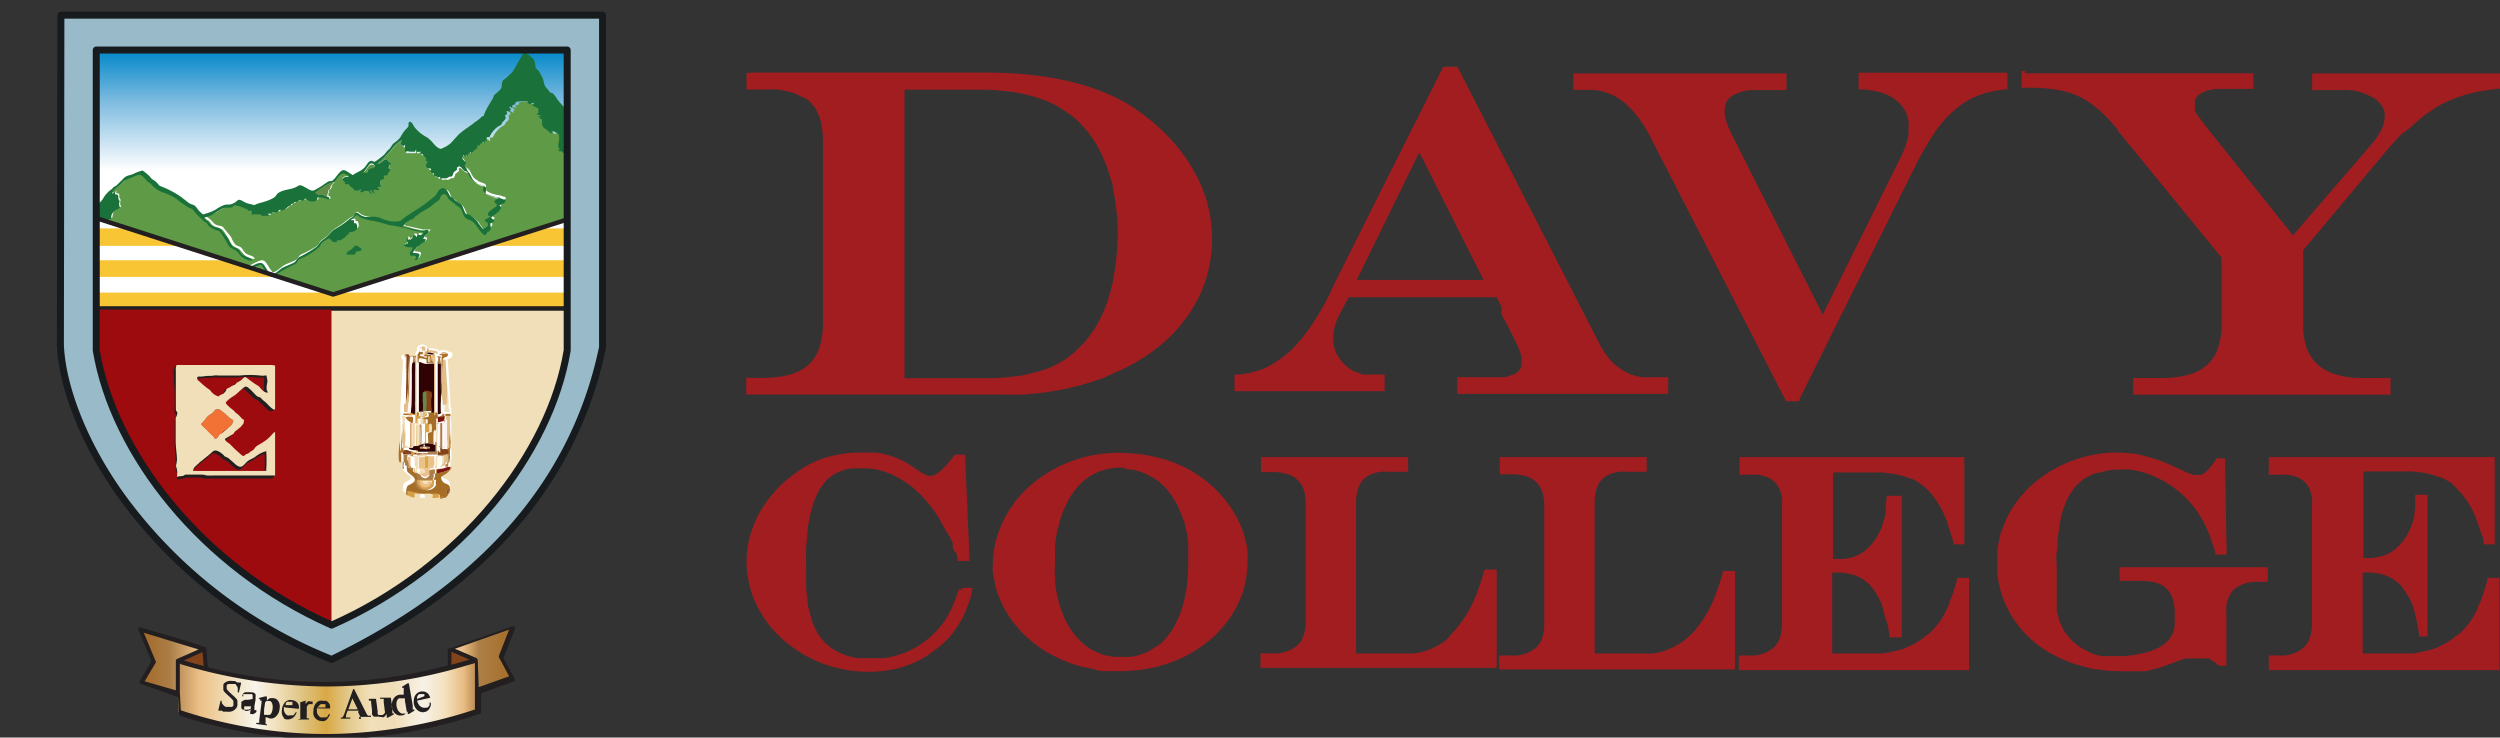 <svg xmlns="http://www.w3.org/2000/svg" xmlns:xlink="http://www.w3.org/1999/xlink" viewBox="0 0 149.86 44.21"><rect x="0" y="0" width="149.86" height="44.21" fill="#333333" stroke="none"/><defs><style>.cls-1,.cls-10,.cls-18,.cls-2,.cls-41{fill:none;}.cls-1{clip-rule:evenodd;}.cls-10,.cls-11,.cls-12,.cls-14,.cls-15,.cls-16,.cls-17,.cls-18,.cls-19,.cls-2,.cls-20,.cls-21,.cls-22,.cls-23,.cls-24,.cls-25,.cls-26,.cls-27,.cls-28,.cls-29,.cls-3,.cls-30,.cls-31,.cls-32,.cls-33,.cls-34,.cls-35,.cls-36,.cls-37,.cls-38,.cls-39,.cls-4,.cls-40,.cls-41,.cls-44,.cls-5,.cls-6,.cls-7,.cls-8{fill-rule:evenodd;}.cls-3{fill:#a11d20;}.cls-4,.cls-43{fill:#231f20;}.cls-5{fill:#fff;}.cls-6{fill:url(#GradientFill_1);}.cls-7{fill:#83441c;}.cls-8{fill:#98bac9;stroke-width:0.42px;}.cls-10,.cls-41,.cls-8{stroke:#171b1e;}.cls-18,.cls-19,.cls-41,.cls-8{stroke-linecap:round;stroke-linejoin:round;}.cls-9{clip-path:url(#clip-path);}.cls-10{stroke-miterlimit:22.93;stroke-width:0.14px;}.cls-11{fill:#f8c534;}.cls-12{fill:url(#GradientFill_2);}.cls-13{clip-path:url(#clip-path-2);}.cls-14{fill:#5f9b47;}.cls-15{fill:#1a723a;}.cls-16{fill:#628d49;}.cls-17{fill:#5c9747;}.cls-18,.cls-19{stroke:#231f20;}.cls-18{stroke-width:0.27px;}.cls-19,.cls-29,.cls-46{fill:#f1dfb9;}.cls-19{stroke-width:0.27px;}.cls-20{fill:#9d0b0f;}.cls-21{fill:#e1bd87;}.cls-22{fill:#300203;}.cls-23{fill:#a56d26;}.cls-24{fill:#ecc087;}.cls-25{fill:#ab7e48;}.cls-26{fill:#d7a045;}.cls-27{fill:#ad7029;}.cls-28{fill:#fdf3f2;}.cls-30{fill:#f5f9f1;}.cls-31{fill:#f5d7b1;}.cls-32{fill:#648a46;}.cls-33{fill:#d7a04b;}.cls-34{fill:#fffdf3;}.cls-35{fill:#d8a844;}.cls-36{fill:#7a1214;}.cls-37{fill:#e0c687;}.cls-38{fill:#e2bc7f;}.cls-39{fill:#ecc88e;}.cls-40{fill:#e6d0aa;}.cls-41{stroke-width:0.42px;}.cls-42{clip-path:url(#clip-path-3);}.cls-44{fill:#f27235;}.cls-45{clip-path:url(#clip-path-5);}</style><linearGradient id="GradientFill_1" x1="8.4" y1="40.81" x2="30.72" y2="40.81" gradientUnits="userSpaceOnUse"><stop offset="0" stop-color="#a46725"/><stop offset="0.08" stop-color="#ab7e48"/><stop offset="0.16" stop-color="#ecc087"/><stop offset="0.24" stop-color="#f1dfb9"/><stop offset="0.31" stop-color="#f7f4ea"/><stop offset="0.37" stop-color="#f1dfb9"/><stop offset="0.43" stop-color="#e0c687"/><stop offset="0.5" stop-color="#d8a844"/><stop offset="0.56" stop-color="#e3c98c"/><stop offset="0.62" stop-color="#f1dfb9"/><stop offset="0.68" stop-color="#f1ddb7"/><stop offset="0.76" stop-color="#f7f2e7"/><stop offset="0.82" stop-color="#f3e1bd"/><stop offset="0.87" stop-color="#e8bb82"/><stop offset="0.91" stop-color="#ac7f48"/><stop offset="1" stop-color="#a56d26"/></linearGradient><clipPath id="clip-path"><path class="cls-1" d="M5.77,3H34V21C33,27.13,27.72,34,19.88,37.47,12.05,34,6.79,27.13,5.77,21Z"/></clipPath><linearGradient id="GradientFill_2" x1="19.88" y1="2.97" x2="19.88" y2="10.21" gradientUnits="userSpaceOnUse"><stop offset="0" stop-color="#0087c9"/><stop offset="0.44" stop-color="#80bce0"/><stop offset="1" stop-color="#fff"/></linearGradient><clipPath id="clip-path-2"><polygon class="cls-1" points="5.72 13.06 19.97 17.65 34.05 13.14 34.05 0.2 5.72 0.13 5.72 13.06"/></clipPath><clipPath id="clip-path-3"><path class="cls-1" d="M15.8,28.4H15c-.37,0-.73,0-1.07,0s-.72,0-1.09,0-.41,0-.64,0h-.53l-.21,0a.43.43,0,0,1,.18-.3l.26-.24c.14-.09,0,0,.19-.15s.42-.33.55-.46.28-.11.58.13a1.9,1.9,0,0,1,.15.15,1.47,1.47,0,0,0,.22.1c.1.05.15.14.24.21s.28.31.48.31.29-.25.53-.4a3.1,3.1,0,0,0,.3-.16c.18-.11.52-.38.72-.38a10.25,10.25,0,0,1,0,1.11l0,.07Zm.38-6.34H16l-.28,0a.86.86,0,0,1-.16,0h-.3l-.49,0c-.12,0-.5,0-.66,0h-.23l-.22,0-.66,0c-.16,0-.53,0-.74,0s-.39,0-.54,0-.2-.06-.31-.06h-.61l-.19-.18-.13.17a.85.85,0,0,0-.07.41c0,.42.06.86.06,1.27,0,.18,0,.34,0,.51v.18c0,.08,0,.1,0,.17s0,.1,0,.17.12.1.09.26-.09.21-.09.32v.73c0,.12,0,.22,0,.35v.27c0,.38.07.71.07,1.08,0,.15,0,.24,0,.38s.1.21.07.49,0,.13.23.13.16-.08.29-.08.21,0,.35,0H12a1.42,1.42,0,0,1,.22.05,2.67,2.67,0,0,0,.5,0h.81c.47,0,1.1,0,1.5,0l1.3,0,.13-.18-.15-.37c0-.18.07-.31.07-.48a1.74,1.74,0,0,1-.05-.39V27c0-.15,0-.27,0-.41s0-.39,0-.39a.37.37,0,0,0-.26.18c-.38.48-.86.61-1,.77s-.07.15-.22.22-.16.14-.26.18-.09,0-.15.07-.14.09-.22,0L14,27.42a4.83,4.83,0,0,1-.4-.38,1.42,1.42,0,0,0-.28-.22c-.09-.08-.06-.09-.1-.17l.6-.5c.08-.11,0,0,.11-.16l.12-.08s.17-.18.21-.2a.77.77,0,0,0,.16-.15c.08-.11.14-.14.14-.29s-.17,0-.21,0-.21-.24-.3-.31-.11-.06-.15-.12a.4.4,0,0,0-.13-.13,2,2,0,0,1-.4-.37s0-.06,0-.1a1.79,1.79,0,0,1,.43-.35c.23-.12.62-.58.76-.58s.52.44.61.54.18.07.27.13.1.13.19.19a1.38,1.38,0,0,1,.3.29l.11.09c.27.26.43,0,.43-.22s-.18-.33-.15-.49c.06-.41,0-.21,0-.54a4.32,4.32,0,0,0,0-.72,2.82,2.82,0,0,1-.05-.43c0-.13,0-.1-.11-.1Zm-3.06,4.07c-.13,0-.16.3-.32.28a.22.22,0,0,1-.1-.09,6,6,0,0,0-.44-.44c-.1-.12-.39-.28-.3-.39a2.88,2.88,0,0,0,.21-.23c.22-.3.38-.28.49-.42s.15-.19.23-.19.15,0,.26.1a3.39,3.39,0,0,1,.46.39c.21.2.36.09.13.46-.07.1-.13.09-.2.18s0,0-.1.09-.14.15-.32.26ZM11,23.3a1.23,1.23,0,0,0,0,.2l0,1.26c0,.08,0,.12,0,.19a8.16,8.16,0,0,0,0,.84,4.23,4.23,0,0,1,0,.8c0,.2.05.36.05.57,0,.56-.14.68.08.68s.06-.23.29-.31.14,0,.2-.09,0-.05.21-.23.29-.3.45-.42.06-.1,0-.18l-.07-.07c-.17-.12-.19-.12-.25-.29s-.08-.09-.13-.13a.35.35,0,0,1-.1-.18c0-.09-.09-.06-.23-.17s-.17-.1-.17-.21.27-.36.3-.38.07,0,.1-.06,0-.08.05-.1.06,0,.11-.06l.18-.14c.19-.15.13-.2.2-.27s.27-.2.18-.32-.22-.15-.38-.28a3.6,3.6,0,0,1-.35-.29c-.15-.18-.08-.07-.22-.19s-.32-.4-.44-.43-.1.15-.1.26Zm2,.59c-.11,0-.28-.14-.37-.21s0-.09-.4-.35c-.16-.11-.24-.22-.39-.34s-.13-.1-.13-.22.19-.06.28-.08c.49-.08.44,0,.71-.06a1,1,0,0,1,.3,0c.1,0,.14,0,.24,0,.32,0,.62,0,.95,0a5.8,5.8,0,0,1,1.25,0,.89.89,0,0,0,.28,0h.1c0,.09,0,.24,0,.35a3.73,3.73,0,0,0,0,.41c0,.12.06.07.06.28a.59.59,0,0,1-.36-.21c-.16-.15-.09-.16-.31-.27s-.62-.47-.69-.47-.19.19-.38.28-.1.07-.18.14a3,3,0,0,1-.32.18c-.09.06-.18.06-.22.13a.62.62,0,0,1-.21.28S13.07,23.89,13,23.89Z"/></clipPath><clipPath id="clip-path-5"><path class="cls-1" d="M15.93,28.23h-.82l-1.07,0-1.09,0-.65,0h-.73a.42.42,0,0,1,.18-.31l.26-.24c.13-.08,0,0,.19-.15s.42-.33.54-.45.28-.11.59.13c.1.08.11.13.15.15s.15.06.21.1.15.14.24.21.29.31.48.31.29-.26.53-.4c.08-.05.2-.09.31-.16a1.9,1.9,0,0,1,.71-.38,8.21,8.21,0,0,1,0,1.11s0,0,0,.07Zm.38-6.35a2.15,2.15,0,0,1-.23,0l-.28,0h-.47l-.49,0c-.12,0-.49,0-.65,0H14a1.55,1.55,0,0,1-.21,0c-.14,0-.57,0-.67,0s-.52,0-.74,0-.39,0-.53,0-.21-.06-.32-.06l-.46,0h-.46a.72.72,0,0,0-.07.41c0,.42,0,.86,0,1.27,0,.17,0,.34,0,.51a1.08,1.08,0,0,0,0,.18c0,.08,0,.1,0,.17a.79.79,0,0,1,0,.17c0,.18.11.1.09.26s-.1.21-.1.31v.74c0,.12,0,.21,0,.35v.27c0,.38.07.7.08,1.08a2,2,0,0,1-.06.37c0,.11.1.21.07.5s0,.13.23.13.17-.09.29-.09.22,0,.36,0h.65a.71.71,0,0,1,.22.05,4,4,0,0,0,.5,0h.69a.37.37,0,0,0,.12,0c.47,0,1.1,0,1.51,0l1.3,0,0-.54c0-.18.08-.31.08-.48a1.34,1.34,0,0,1,0-.39v-.44c0-.15,0-.27,0-.41s.05-.39,0-.39-.19.1-.25.18c-.39.48-.86.61-1,.77s-.07.14-.22.22-.15.14-.26.18-.09,0-.14.07-.15.09-.23,0l-.21-.19a4.83,4.83,0,0,1-.4-.38c-.08-.11-.18-.14-.28-.23s-.06-.08-.1-.16L14,26c.08-.11,0-.05.12-.16l.11-.08.09-.08a.57.57,0,0,0,.16-.15c.08-.1.14-.13.14-.29s-.05-.08-.08-.11-.21-.24-.3-.31-.11-.06-.15-.12a.53.53,0,0,0-.13-.13,2.41,2.41,0,0,1-.41-.37.09.09,0,0,1,0-.1,1.83,1.83,0,0,1,.44-.35c.22-.12.61-.58.75-.58s.52.44.62.54.18.07.26.13.1.13.2.19a2.06,2.06,0,0,1,.3.29l.1.09c.49.47.23-.36.28-.71a1.65,1.65,0,0,0,0-.54,4.32,4.32,0,0,0,0-.72,2,2,0,0,1,0-.43c0-.13,0-.11-.11-.11ZM13.25,26c-.13,0-.17.3-.33.29s-.06-.06-.09-.09-.24-.21-.45-.44-.39-.28-.29-.39.12-.1.21-.23c.21-.31.37-.29.48-.43s.15-.18.24-.18.15,0,.25.09a3.57,3.57,0,0,1,.46.4c.22.2.37.09.14.46-.07.1-.13.09-.2.18a.28.28,0,0,1-.1.09c-.15.09-.15.15-.32.25Zm-2.13-2.82a1,1,0,0,0,0,.19v1.27c0,.08,0,.12,0,.19a6.11,6.11,0,0,0,0,.84,3.45,3.45,0,0,1,0,.79c0,.21,0,.37,0,.58,0,.56-.13.68.09.68s.05-.23.29-.31.13,0,.2-.09,0-.05.2-.23.3-.3.46-.42.06-.1,0-.18a.23.23,0,0,0-.07-.07c-.16-.13-.19-.12-.24-.29S12,26,12,26a.35.35,0,0,1-.1-.18c0-.09-.09-.06-.23-.17s-.17-.11-.17-.21.28-.37.31-.38.06,0,.09-.07,0-.07.06-.1.06,0,.1-.05l.18-.15c.19-.14.13-.19.21-.27s.27-.19.18-.31-.23-.15-.39-.29a2.42,2.42,0,0,1-.34-.28c-.15-.18-.09-.08-.23-.2s-.32-.39-.44-.42-.09.15-.09.26Zm2,.59a.84.84,0,0,1-.38-.21c-.13-.1,0-.09-.39-.35a4.32,4.32,0,0,1-.39-.34c-.12-.09-.14-.1-.14-.22s.19-.06.29-.08c.49-.08.44,0,.7-.06a1,1,0,0,1,.3,0c.1,0,.15,0,.25,0,.31,0,.61,0,1,0a5.69,5.69,0,0,1,1.24,0,.7.7,0,0,0,.28,0h.1c0,.09.05.24.05.34s-.05.19-.05.42.06.07.06.28a.59.59,0,0,1-.36-.21c-.16-.15-.09-.16-.3-.27s-.62-.47-.69-.47-.19.19-.38.28-.11.07-.18.14-.17.07-.33.18-.17.05-.21.12a.63.63,0,0,1-.22.29C13.27,23.63,13.2,23.72,13.12,23.72Z"/></clipPath></defs><title>davy logo 2Recurso 4</title><g id="Capa_2" data-name="Capa 2"><g id="Capa_1-2" data-name="Capa 1"><path class="cls-3" d="M90.09,19h0ZM56.69,31.74ZM69.4,38.68Zm19.19-3.23h0Zm0,0Zm14.29,0h0Zm0,0ZM113,37h0Zm0,0Zm10.42-.62h0Zm21.37.62h0Zm0,0ZM90.09,19Zm-.23-.46Zm0,0ZM54.22,5.32V22.67h4.66l.76,0,.69-.05.63-.08c.2,0,.39-.06.57-.09l.54-.13.49-.15h0a4.05,4.05,0,0,0,.46-.17h0l.42-.21.39-.23.36-.27h0a3.11,3.11,0,0,0,.33-.29h0a6.05,6.05,0,0,0,1.06-1.25,7.21,7.21,0,0,0,.76-1.55,10.12,10.12,0,0,0,.46-1.86A14.79,14.79,0,0,0,67,14.1a13.25,13.25,0,0,0-.3-2.88c0-.23-.11-.46-.17-.66s-.13-.42-.2-.62l-.24-.57c-.08-.18-.17-.35-.26-.52h0a5.09,5.09,0,0,0-.3-.5h0l-.33-.46h0l-.38-.43h0c-.13-.14-.27-.27-.41-.4h0L64,6.76,63.6,6.5a3.38,3.38,0,0,0-.41-.24l-.44-.2h0a9.14,9.14,0,0,0-1-.33l-.54-.13-.57-.1q-.6-.07-1.32-.12l-.75,0H54.22Zm3.46,29.92h.63l-.08.31,0,.05c0,.13-.07.26-.11.38l-.12.35-.12.32-.14.29c0,.09-.09.18-.14.27h0l-.17.28h0l-.19.28h0l-.21.28-.06.07h0A6.18,6.18,0,0,1,56,39a5.9,5.9,0,0,1-1.17.71,6.79,6.79,0,0,1-1.32.42,7.63,7.63,0,0,1-2.41.08,7.42,7.42,0,0,1-.92-.17,7,7,0,0,1-.89-.27h0a8,8,0,0,1-.85-.39l-.12-.06h0c-.24-.14-.46-.28-.67-.42a7.72,7.72,0,0,1-.72-.56c-.22-.2-.43-.42-.63-.64s-.37-.47-.54-.72a7.44,7.44,0,0,1-.44-.78h0a6.13,6.13,0,0,1-.31-.81,6.24,6.24,0,0,1-.26-1.73,6.44,6.44,0,0,1,.1-1.06,6.9,6.9,0,0,1,.3-1.05l.06-.14h0l.16-.37c.08-.16.17-.33.27-.49s.2-.32.31-.47.23-.31.36-.46a6.73,6.73,0,0,1,.81-.82h0l.45-.36q.24-.18.48-.33a5.64,5.64,0,0,1,1.62-.73,6.37,6.37,0,0,1,.89-.18,6,6,0,0,1,1-.07h.33l.31,0,.31,0h0l.3.05.29.06.28.08h0l.28.1h0l.27.11.27.14.26.15h0l.27.17.27.19h0l.27.17h0l.22.12h0l.17.06.11,0a.61.61,0,0,0,.25-.06h0a1.75,1.75,0,0,0,.32-.21,4.51,4.51,0,0,0,.39-.38h0a5.36,5.36,0,0,0,.43-.54h0l.07-.08h.63v.26l.25,5.82h0v.29h-.71l0-.18v0h0l-.07-.29L57.18,33l-.07-.23,0-.14,0-.07L57,32.34h0a1.42,1.42,0,0,0-.08-.18L56.8,32l-.11-.2h0c-.1-.19-.2-.38-.31-.57s-.22-.36-.33-.53-.24-.34-.37-.49-.25-.3-.38-.44-.27-.27-.41-.39h0a4.87,4.87,0,0,0-.42-.35,3.79,3.79,0,0,0-.45-.29h0a4.09,4.09,0,0,0-.46-.25,3.85,3.85,0,0,0-.47-.19,4.16,4.16,0,0,0-1-.22,4,4,0,0,0-.49,0,3.28,3.28,0,0,0-.56,0h0a2.45,2.45,0,0,0-.5.11,2.53,2.53,0,0,0-.44.19h0a2,2,0,0,0-.38.26h0a1.72,1.72,0,0,0-.33.33,3.44,3.44,0,0,0-.29.42,4,4,0,0,0-.24.51h0a5.27,5.27,0,0,0-.2.6,6.76,6.76,0,0,0-.16.71,6.54,6.54,0,0,0-.11.79c0,.28-.06.58-.07.9s0,.64,0,1,0,.78,0,1.13.05.67.09,1,0,.29.07.43l.09.39h0a3.58,3.58,0,0,0,.11.35h0c0,.12.08.22.12.32h0a2,2,0,0,0,.14.29h0a2.2,2.2,0,0,0,.15.26l.17.24.18.2.26.23h0a2.83,2.83,0,0,0,.28.2,3.25,3.25,0,0,0,.65.31h0l.36.12.38.08.4,0h.81l.39,0a2.38,2.38,0,0,0,.37-.06h0l.37-.09.35-.11h0a2.83,2.83,0,0,0,.35-.14h0a2.53,2.53,0,0,0,.33-.16,2.58,2.58,0,0,0,.32-.18l.31-.21.3-.23h0l.28-.26h0a3.31,3.31,0,0,0,.26-.27c.08-.08.14-.16.21-.24l.17-.24a2,2,0,0,0,.16-.24h0l.14-.24h0c0-.07.09-.16.13-.25h0l.13-.3h0c0-.1.09-.22.13-.34h0c.05-.13.1-.26.14-.39h0v0l.05-.15h.15Zm9.41-8.09a10.2,10.2,0,0,1,1.68.14c.27.05.53.11.79.18s.51.15.76.24h0c.24.09.48.2.71.31h0a6.24,6.24,0,0,1,.66.38,5.35,5.35,0,0,1,.62.44,6.91,6.91,0,0,1,.57.51,5,5,0,0,1,.44.47h0c.14.16.26.33.38.49h0c.12.17.23.35.33.52a5.12,5.12,0,0,1,.27.52h0v0c.09.19.16.38.23.57h0c.06.19.11.39.16.58s.07.4.09.6h0a4,4,0,0,1,0,.6,6.52,6.52,0,0,1-.07.88h0a6.14,6.14,0,0,1-.19.85,5.73,5.73,0,0,1-.33.81h0a6,6,0,0,1-.45.77,6.48,6.48,0,0,1-.56.71,5.43,5.43,0,0,1-.64.63h0a8.35,8.35,0,0,1-.74.55,9.23,9.23,0,0,1-.82.47,8.24,8.24,0,0,1-.88.37,7.11,7.11,0,0,1-.93.27,7.27,7.27,0,0,1-1,.16,8.26,8.26,0,0,1-1,.06c-.26,0-.51,0-.77,0s-.5,0-.75-.09-.49-.1-.73-.16-.47-.13-.7-.21a6.69,6.69,0,0,1-.67-.27c-.22-.1-.43-.21-.64-.32s-.4-.24-.59-.37a5.79,5.79,0,0,1-.55-.43,5.68,5.68,0,0,1-.51-.47c-.15-.16-.3-.33-.44-.51a6.36,6.36,0,0,1-.72-1.13c-.1-.2-.19-.41-.27-.62h0a5,5,0,0,1-.19-.63h0c0-.22-.09-.43-.12-.65s0-.44,0-.67A5.46,5.46,0,0,1,59.83,32a6.38,6.38,0,0,1,.33-.82,6.71,6.71,0,0,1,.45-.77,6.6,6.6,0,0,1,.56-.72,7.84,7.84,0,0,1,.65-.64,8.19,8.19,0,0,1,.73-.55,9.29,9.29,0,0,1,.82-.48,8.47,8.47,0,0,1,.87-.38,8.06,8.06,0,0,1,.92-.28,9.21,9.21,0,0,1,.94-.16,8.22,8.22,0,0,1,1-.06Zm.23.88h-.38l-.37.05-.35.08-.35.11-.31.15h0l-.29.16h0l-.26.2a2.29,2.29,0,0,0-.23.21l-.06.06h0l-.19.21c-.07.1-.15.19-.22.3h0a2.92,2.92,0,0,0-.21.32c-.06.1-.12.22-.18.34s-.12.24-.17.37h0c-.05.12-.1.25-.14.38s-.09.27-.13.41h0c0,.14-.07.28-.1.43s-.06.29-.08.45h0l-.06.47,0,.49c0,.16,0,.33,0,.51A9.7,9.7,0,0,0,63.26,35c0,.19.06.39.09.57s.08.36.13.54v0h0a2.88,2.88,0,0,0,.15.47,4.21,4.21,0,0,0,.18.47,5,5,0,0,0,.48.82,3.24,3.24,0,0,0,.27.35h0l.31.31a2.91,2.91,0,0,0,.33.26h0a2.5,2.5,0,0,0,.35.21h0a2.59,2.59,0,0,0,.38.17,3.1,3.1,0,0,0,.4.13l.42.07a3.24,3.24,0,0,0,.45,0,3.86,3.86,0,0,0,.6,0,3.5,3.5,0,0,0,.56-.13,3.89,3.89,0,0,0,.51-.21,4.66,4.66,0,0,0,.47-.3l.05,0a4,4,0,0,0,.38-.34h0a5.54,5.54,0,0,0,.37-.45,4.15,4.15,0,0,0,.32-.53c.1-.2.2-.4.28-.61h0c.08-.22.15-.45.21-.68s.11-.49.16-.75a11.1,11.1,0,0,0,.12-1.69c0-.19,0-.38,0-.57h0c0-.19,0-.38,0-.56a6.74,6.74,0,0,0-.2-1.05h0c0-.17-.1-.34-.15-.49h0q-.09-.24-.18-.45c-.06-.14-.13-.29-.2-.42s-.16-.27-.24-.39-.17-.23-.26-.35-.19-.21-.29-.31a3.74,3.74,0,0,0-.31-.27l-.3-.21h0l-.05,0-.18-.11h0l-.19-.09-.2-.09h0l-.22-.07h0a2.46,2.46,0,0,0-.45-.11h0l-.22,0Zm8.46-.63h8.63v.88H83.29a4,4,0,0,0-.51,0,2.59,2.59,0,0,0-.42.09,1.52,1.52,0,0,0-.34.15,1.35,1.35,0,0,0-.27.2h0a1.69,1.69,0,0,0-.2.25,2.37,2.37,0,0,0-.14.32h0a2.84,2.84,0,0,0-.12.88v9h3a3.17,3.17,0,0,0,.44,0,3.21,3.21,0,0,0,.43-.07l.42-.12.4-.17h0c.13-.07.26-.14.38-.22a3.27,3.27,0,0,0,.36-.25h0A3.11,3.11,0,0,0,87,38c.11-.1.21-.22.31-.33l.17-.22h0l.16-.23h0L87.8,37l.15-.22.13-.23h0c0-.07.09-.16.13-.25s.17-.36.25-.56l.13-.33.12-.35.12-.38h0l.12-.39h0v0l.05-.15h.72v5.9H75.56v-.26h0l0-.32h0v-.3h.7a2.08,2.08,0,0,0,1.53-.49,1.31,1.31,0,0,0,.35-.58,2.49,2.49,0,0,0,.13-.87v-7a2.75,2.75,0,0,0-.12-.86,1.43,1.43,0,0,0-.36-.58h0a1.48,1.48,0,0,0-.61-.36,3.11,3.11,0,0,0-.92-.12h-.67V27.4h.23Zm14.3,0h8.63v.88H97.58a3.84,3.84,0,0,0-.5,0,2.59,2.59,0,0,0-.42.09,1.84,1.84,0,0,0-.35.15h0a1.06,1.06,0,0,0-.26.2,1.69,1.69,0,0,0-.2.25,2.37,2.37,0,0,0-.14.32h0a2.84,2.84,0,0,0-.12.88v9h3a3.17,3.17,0,0,0,.44,0,3.49,3.49,0,0,0,.43-.07c.14,0,.28-.08.41-.12l.4-.17h0a3.61,3.61,0,0,0,.39-.22,3.27,3.27,0,0,0,.36-.25h0l.33-.29h0c.1-.1.21-.21.3-.32l.17-.23h0l.17-.23h0l.15-.22.14-.22,0,0,.11-.19c.05-.08.09-.17.13-.25s.17-.36.25-.56l.12-.33.13-.35.12-.38h0l.12-.39h0v0l0-.15H104v5.9H89.86v-.26h0l0-.32h0v0l0-.26h.71a2.08,2.08,0,0,0,1.53-.49,1.41,1.41,0,0,0,.35-.58,2.77,2.77,0,0,0,.12-.87v-7a2.75,2.75,0,0,0-.12-.86,1.41,1.41,0,0,0-.35-.58h0a1.55,1.55,0,0,0-.61-.36,3.16,3.16,0,0,0-.92-.12h-.67V27.4h.23Zm14.35,0h13.32v5.23h-.66l0-.16v0h0c-.06-.2-.12-.38-.17-.56l-.17-.49c0-.15-.1-.29-.15-.41l-.14-.34-.15-.28a2.61,2.61,0,0,0-.17-.28,1.85,1.85,0,0,0-.19-.27,2.56,2.56,0,0,0-.2-.26,3.45,3.45,0,0,0-.26-.28l-.28-.24h0l-.28-.19h0a2.1,2.1,0,0,0-.3-.15h0a4.43,4.43,0,0,0-.55-.18,5.45,5.45,0,0,0-.61-.14l-.67-.08c-.23,0-.47,0-.73,0h-2.19v5.19h.42a2.75,2.75,0,0,0,.65-.08,2.3,2.3,0,0,0,1-.56,2.56,2.56,0,0,0,.43-.49h0a3.21,3.21,0,0,0,.19-.31c.06-.11.12-.22.17-.33s.09-.24.13-.37.08-.26.12-.4h0c0-.05,0-.11.05-.18l0-.25,0-.29h0l.05-.33v0l0-.2H114v8.49h-.74l0-.2v0l-.06-.3-.06-.31h0L113,37l-.07-.28h0c0-.1-.05-.18-.07-.26a2.19,2.19,0,0,0-.07-.23c0-.07-.05-.14-.08-.2h0l-.08-.17h0c-.06-.11-.12-.22-.19-.33l-.12-.17-.12-.16a1.79,1.79,0,0,0-.4-.38,2.43,2.43,0,0,0-.47-.28h0a2.67,2.67,0,0,0-.57-.16,3.27,3.27,0,0,0-.65-.06h-.28v4.85h2.23l.4,0,.39,0h0l.36-.06.33-.07.33-.08.3-.1.28-.12h0l.27-.14a2.2,2.2,0,0,0,.26-.15l.25-.17.24-.2.06,0h0c.11-.1.23-.21.33-.32s.23-.26.34-.4a2.66,2.66,0,0,0,.29-.45,3.62,3.62,0,0,0,.25-.48h0a3.05,3.05,0,0,0,.13-.32c0-.12.1-.25.14-.38s.09-.27.14-.43.1-.3.15-.49v0l0-.17h.73v5.53H104.23l0-.23v-.39l0-.26h.58a2.08,2.08,0,0,0,1.53-.49,1.43,1.43,0,0,0,.36-.58,2.77,2.77,0,0,0,.12-.87v-7a3.43,3.43,0,0,0,0-.48,2.15,2.15,0,0,0-.09-.4,1.57,1.57,0,0,0-.15-.32,1.18,1.18,0,0,0-.19-.25h0a1.35,1.35,0,0,0-.27-.2,1.75,1.75,0,0,0-.34-.15,2.72,2.72,0,0,0-.43-.09,3.89,3.89,0,0,0-.51,0h-.56V27.4h.23Zm28.4.07h.55v.28l.09,5.21h0v.29h-.68l0-.16v0l-.14-.45h0c-.06-.15-.1-.28-.14-.39s-.09-.24-.13-.34-.09-.2-.13-.29h0a2.1,2.1,0,0,0-.13-.26c0-.08-.08-.17-.13-.25l-.13-.22h0a1.37,1.37,0,0,0-.13-.2h0c-.14-.2-.29-.39-.44-.57a6.38,6.38,0,0,0-1.05-.94,6.25,6.25,0,0,0-.61-.38c-.21-.11-.42-.21-.64-.3h0a5,5,0,0,0-.65-.22c-.21-.05-.43-.1-.65-.13s-.44,0-.67,0a3.82,3.82,0,0,0-.68.06l-.35.08-.19.06-.15,0-.32.13-.28.15h0a2.2,2.2,0,0,0-.25.17l-.22.19h0a2.83,2.83,0,0,0-.32.36c-.09.14-.19.28-.27.43h0a4.68,4.68,0,0,0-.22.5h0a4.09,4.09,0,0,0-.18.56c-.05.2-.1.42-.14.65h0c0,.23-.07.48-.1.75s0,.55-.06.84,0,.61,0,.94,0,.78,0,1.16l0,.28,0,.27,0,.23h0l0,.23,0,.22,0,.22.06.2.06.22c0,.08,0,.15.06.2h0l.06.17.07.16.06.12h0l.13.2.14.19h0l.15.18.16.16.17.15.18.15.2.13.22.12h0l.22.11.24.1h0l.24.08.25.06h0l.25,0,.27,0,.27,0h.27a5.94,5.94,0,0,0,1.45-.18l.34-.09.31-.11.27-.12h0l.23-.14a1.81,1.81,0,0,0,.33-.28h0a1.66,1.66,0,0,0,.23-.31,1.48,1.48,0,0,0,.13-.35,1.6,1.6,0,0,0,.05-.39v-.62a2.47,2.47,0,0,0-.13-.86,1.37,1.37,0,0,0-.35-.58h0a1.48,1.48,0,0,0-.61-.36,3.16,3.16,0,0,0-.92-.12h-1.29V34h8.88v.88h-.51a2.15,2.15,0,0,0-1.54.47h0a1.24,1.24,0,0,0-.19.26,1.35,1.35,0,0,0-.15.32h0a2,2,0,0,0-.09.39,3.64,3.64,0,0,0,0,.48v3.11H133l0,0h0l-.17-.15h0l-.16-.13-.15-.09h0l-.13-.07-.14,0h0l-.15,0-.18,0h-.55l-.16,0h0l-.16,0-.17.05h0l-.22.07h0l-.23.08-.26.1h0l-.45.16h0l-.41.13h0l-.37.1h0l-.32.08h0l-.29,0-.34,0h0l-.37,0h-.4a9.45,9.45,0,0,1-1.52-.12c-.25,0-.49-.09-.73-.15s-.48-.13-.71-.2h0c-.22-.08-.45-.17-.66-.27a6.14,6.14,0,0,1-.63-.31c-.2-.11-.39-.23-.58-.36h0a5,5,0,0,1-.53-.41h0c-.16-.15-.32-.29-.47-.45h0a4.11,4.11,0,0,1-.42-.5,6.42,6.42,0,0,1-.38-.53c-.11-.19-.21-.38-.31-.58a4.73,4.73,0,0,1-.25-.62,3.58,3.58,0,0,1-.18-.64,4.54,4.54,0,0,1-.11-.66,5.07,5.07,0,0,1,0-.68c0-.14,0-.28,0-.42s0-.27,0-.41h0a3.07,3.07,0,0,1,.07-.42h0a4,4,0,0,1,.09-.4h0c0-.14.08-.27.13-.4h0a3.73,3.73,0,0,1,.15-.38,3.17,3.17,0,0,1,.17-.37,3,3,0,0,1,.19-.36c.07-.12.15-.23.22-.34s.16-.23.25-.34a2.69,2.69,0,0,1,.27-.32c.09-.11.19-.22.29-.32h0l.36-.33h0l.38-.3h0l.4-.28h0l.42-.25.42-.22.45-.2c.3-.12.61-.22.92-.31l.47-.11.47-.08a6.08,6.08,0,0,1,1-.07,7.26,7.26,0,0,1,.93.06q.33,0,.66.12h0l.25.06.46.13h0l.48.17.5.21.52.24h0l.35.17h0l.3.12.22.06h0l.14,0h.13l.13,0,.12-.06h0a.6.6,0,0,0,.13-.09l.15-.13h0a1.29,1.29,0,0,0,.15-.17h0l.17-.21h0l.17-.24h0v0l.06-.09h.11Zm3.39-.07h13.32v5.23h-.66l0-.16v0h0c0-.2-.11-.38-.17-.56s-.11-.35-.16-.49-.11-.29-.15-.41-.1-.24-.15-.34-.09-.19-.14-.28l-.17-.28a3.15,3.15,0,0,0-.19-.27c-.07-.09-.13-.18-.2-.26l-.27-.28L147,29h0a2.9,2.9,0,0,0-.29-.19h0l-.29-.15h0a4.43,4.43,0,0,0-.55-.18,6,6,0,0,0-.61-.14l-.67-.08c-.23,0-.48,0-.73,0h-2.19v5.19H142a2.67,2.67,0,0,0,.64-.08,2.3,2.3,0,0,0,.57-.21,2.32,2.32,0,0,0,.49-.35,3.5,3.5,0,0,0,.43-.49h0c.06-.1.13-.2.19-.31s.11-.22.16-.33.1-.24.14-.37.08-.26.11-.4h0c0-.05,0-.11,0-.18l.05-.25,0-.29h0l0-.33v0l0-.2h.73v8.49H145l0-.2v0l-.05-.3-.06-.31h0l-.06-.28-.07-.28h0c0-.1-.05-.18-.07-.26a2,2,0,0,0-.08-.23c0-.07,0-.14-.07-.2h0l-.08-.17h0c-.06-.11-.12-.22-.19-.33l-.12-.17L144,35.2a2,2,0,0,0-.4-.38,2.24,2.24,0,0,0-.48-.28h0a2.43,2.43,0,0,0-.56-.16,3.34,3.34,0,0,0-.65-.06h-.28v4.85h2.22l.41,0,.38,0h0l.36-.06.34-.07.32-.08.31-.1.28-.12h0l.27-.14.26-.15.25-.17.24-.2.05,0h0c.12-.1.23-.21.34-.32s.23-.26.34-.4a5,5,0,0,0,.29-.45,5.39,5.39,0,0,0,.25-.48h0c0-.1.09-.21.13-.32s.09-.25.14-.38l.14-.43.15-.49v0l0-.17h.72v5.53H136v-.26l0-.32v-.3h.58a2.08,2.08,0,0,0,1.53-.49,1.41,1.41,0,0,0,.35-.58,2.75,2.75,0,0,0,.13-.87v-7a3.32,3.32,0,0,0,0-.48,2.15,2.15,0,0,0-.09-.4,1.15,1.15,0,0,0-.14-.32,1.22,1.22,0,0,0-.2-.25h0a1.28,1.28,0,0,0-.26-.2,1.6,1.6,0,0,0-.35-.15,2.59,2.59,0,0,0-.42-.09,4.12,4.12,0,0,0-.51,0H136V27.4h.24ZM45,4.35h14a25,25,0,0,1,3.21.19c.5.06,1,.15,1.45.24s.91.21,1.34.34h0c.43.13.84.28,1.24.44s.77.35,1.13.54a9.66,9.66,0,0,1,1,.65,11.88,11.88,0,0,1,.94.75q.41.36.75.72h0c.24.25.46.51.67.77h0q.3.39.57.81c.17.27.33.56.48.85a7.87,7.87,0,0,1,.66,1.79,7.08,7.08,0,0,1,.16.92,7,7,0,0,1,.06.92,8.43,8.43,0,0,1-.06,1,7.4,7.4,0,0,1-.18,1,7.21,7.21,0,0,1-.3.93h0a6,6,0,0,1-.41.89,9,9,0,0,1-.52.84,9.22,9.22,0,0,1-.62.78,9.63,9.63,0,0,1-.71.72c-.26.23-.53.44-.81.65a10.71,10.71,0,0,1-.9.59c-.31.18-.63.36-1,.52s-.69.31-1,.45h0c-.36.13-.74.26-1.13.37h0c-.38.11-.77.21-1.16.29s-.81.15-1.24.21-.85.1-1.29.13-.88,0-1.33,0H44.73v-1h1a6,6,0,0,0,1.63-.2,2.8,2.8,0,0,0,1.11-.59,2.46,2.46,0,0,0,.64-1h0a4.34,4.34,0,0,0,.22-1.43v-11a4.75,4.75,0,0,0-.06-.78,4,4,0,0,0-.16-.66,2.73,2.73,0,0,0-.27-.54,2.54,2.54,0,0,0-.37-.43A2.47,2.47,0,0,0,48,5.77h0a3.38,3.38,0,0,0-.61-.25,6.82,6.82,0,0,0-.76-.15,7.89,7.89,0,0,0-.88,0h-1v-1H45ZM85.08,9.13l-3.75,7.65h7.6L85.08,9.13ZM86.67,4h.69l.06.11v0h0l8.45,16.48a3.07,3.07,0,0,0,.2.36h0l.21.32h0a3.42,3.42,0,0,0,.22.28l.24.26h0L97,22l.25.19h0l.27.15h0l.29.12h0l.31.09h0a3.43,3.43,0,0,0,.34.06,2.21,2.21,0,0,0,.37,0l.4,0H100v1H87.35v-1h1.82l.54,0h0l.45,0h0a1.9,1.9,0,0,0,.36-.09,1.49,1.49,0,0,0,.28-.11.91.91,0,0,0,.19-.13.48.48,0,0,0,.13-.16.53.53,0,0,0,.08-.17,1.5,1.5,0,0,0,0-.22,1.73,1.73,0,0,0,0-.37q-.06-.21-.15-.45h0l-.14-.31h0l-.21-.43h0l-.27-.54h0L90.09,19,90,18.85h0L90,18.71h0v0l0-.09h0l0-.09,0-.08,0-.07h0l0,0-.28-.56H80.84L80.22,19a2.26,2.26,0,0,0-.13.33h0a2.19,2.19,0,0,0-.1.34,1.91,1.91,0,0,0-.06.33h0c0,.11,0,.22,0,.34a2.45,2.45,0,0,0,0,.27,2.68,2.68,0,0,0,.07.27,1.9,1.9,0,0,0,.1.28l.16.28a2.35,2.35,0,0,0,.19.25h0a2.18,2.18,0,0,0,.21.22l.24.19h0a2.4,2.4,0,0,0,.27.16l.11.05h0l.08,0,.18.08.16.06.15,0,.17,0,.2,0h0l.25,0h0l.27,0H83v1h-9v-1l.17,0h0c.15,0,.29,0,.43-.06h0c.13,0,.26,0,.38-.06h0l.33-.08.28-.09h0l.26-.11.28-.14.31-.18.32-.22h0a5.59,5.59,0,0,0,.76-.65,9,9,0,0,0,.77-.9c.25-.34.51-.73.76-1.14s.49-.86.73-1.35h0l0-.05L86.47,4.09h0v0L86.54,4h.13Zm7.88.39h-.23v1h1a3.12,3.12,0,0,1,1,.17,3.28,3.28,0,0,1,.92.49h0a4.77,4.77,0,0,1,.84.84A6.85,6.85,0,0,1,98.82,8L107,23.93h0l.06.12h.14l.53,0h.13l0-.11h0l7-14.09c.13-.26.26-.51.39-.73s.26-.46.39-.66.25-.4.38-.59.26-.35.39-.51h0c.13-.15.26-.3.39-.43l.41-.38.42-.32h0c.15-.1.29-.19.44-.27s.31-.15.47-.21a4.24,4.24,0,0,1,.5-.18l.54-.13.57-.08h0l.18,0v-1h-8.92v1h.21a6.17,6.17,0,0,1,.65.07,4.75,4.75,0,0,1,.57.14,3.48,3.48,0,0,1,.48.21,2.34,2.34,0,0,1,.41.29,1.93,1.93,0,0,1,.31.33,1.9,1.9,0,0,1,.23.39h0a2,2,0,0,1,.13.43,2.76,2.76,0,0,1,0,.51,2.53,2.53,0,0,1,0,.38,3.89,3.89,0,0,1-.11.43h0a3.47,3.47,0,0,1-.17.48h0c-.06.16-.15.34-.24.52h0l-4.62,9.32L103.78,8h0c-.07-.14-.13-.27-.18-.4h0a3.3,3.3,0,0,1-.13-.37,2.73,2.73,0,0,1-.08-.34c0-.1,0-.21,0-.3a1.07,1.07,0,0,1,.11-.49h0a1,1,0,0,1,.15-.2,1.42,1.42,0,0,1,.22-.18h0l.28-.14.34-.11.4-.07.47,0h1.73v-1H94.55Zm26.82,0h13.7v.94h-1.8l-.42,0a2.25,2.25,0,0,0-.36.06,1.49,1.49,0,0,0-.3.09.83.83,0,0,0-.25.12h0a.83.83,0,0,0-.18.13.61.61,0,0,0-.12.16h0a.51.51,0,0,0-.07.17h0a.66.66,0,0,0,0,.21.34.34,0,0,0,0,.1.36.36,0,0,0,0,.1h0a.3.3,0,0,0,0,.1h0a1,1,0,0,0,0,.1l.11.16.19.27h0l.26.34h0l.32.41h0l5,6.26L142,8.83h0l.05-.06c.15-.17.28-.34.4-.5a3.26,3.26,0,0,0,.28-.45h0a2.56,2.56,0,0,0,.16-.4h0a1.4,1.4,0,0,0,.05-.34,1.47,1.47,0,0,0,0-.36h0a1.79,1.79,0,0,0-.13-.32h0a2,2,0,0,0-.23-.3,2.13,2.13,0,0,0-.32-.26l-.05,0a3,3,0,0,0-.36-.18,3.39,3.39,0,0,0-.48-.17,4.34,4.34,0,0,0-.54-.09,3.86,3.86,0,0,0-.6,0H138.6v-1h11.26v.92l-.17,0h0l-.51.07h0l-.49.08h0l-.46.09-.43.11-.41.14-.39.14-.38.17-.36.18-.35.21h0l-.36.25h0c-.12.08-.24.18-.37.28l-.37.31h0l-.38.34h0L144,8l-.37.38-.36.4L138.06,15v4.47a4.28,4.28,0,0,0,.22,1.42,3.45,3.45,0,0,0,.28.54h0a2.6,2.6,0,0,0,.38.43,2.38,2.38,0,0,0,.49.34h0a2.78,2.78,0,0,0,.61.25,5.2,5.2,0,0,0,.75.16,7.85,7.85,0,0,0,.87.05h1.64v1H127.87v-1h1.7a6,6,0,0,0,1.63-.2,2.8,2.8,0,0,0,1.11-.59,2.36,2.36,0,0,0,.64-1h0a4.09,4.09,0,0,0,.22-1.43v-4l-6.24-7.63,0-.06h0c-.19-.22-.37-.43-.54-.61h0c-.2-.21-.39-.39-.58-.56h0a5.46,5.46,0,0,0-.57-.44h0a3.57,3.57,0,0,0-.56-.33h0a4.54,4.54,0,0,0-.59-.24,5.62,5.62,0,0,0-.68-.17,9.91,9.91,0,0,0-1.62-.14h-.61v-1h.23Z"/><path class="cls-4" d="M11.29,6.35l0,.08v.05h1.08l.17,0,.14,0,.13-.07.1-.08L13,6.12l0-.07a.44.44,0,0,1-.08.11l-.11.08-.12.07-.15.05-.17,0H11.29V6.35ZM13,6l-1.71.31h.14l.05,0h0V5s0,0,0,0l0,0,0,0-.06,0h-.13v0l0-.08h.82a1.42,1.42,0,0,1,.3,0,.77.77,0,0,1,.23.06.94.94,0,0,1,.22.12.8.8,0,0,1,.15.17,1.47,1.47,0,0,1,.1.22.85.85,0,0,1,0,.23.88.88,0,0,1,0,.17.38.38,0,0,1,0,.15L13,6Zm5.05-.86v0A.69.69,0,0,1,18.22,5a.6.6,0,0,1,.21-.14.85.85,0,0,1,.24-.09,1,1,0,0,1,.25,0l.2,0,.21,0,.1,0h.11v0h0l.06-.08h0v.57l0,.08h-.06a.54.54,0,0,0-.08-.19A.5.5,0,0,0,19.32,5a.56.56,0,0,0-.17-.09l-.19,0a.41.41,0,0,0-.16,0,.47.47,0,0,0-.15.06.63.63,0,0,0-.12.1l0,0,0,0a1.39,1.39,0,0,0-.06.19,1.5,1.5,0,0,0,0,.22,1.48,1.48,0,0,0,0,.21c0,.06,0,.13,0,.19a.53.53,0,0,0,.08.15.43.43,0,0,0,.11.12l.15.07.19,0,.17,0a.44.44,0,0,0,.15,0,.55.55,0,0,0,.14-.09L19.62,6h0v.15l-.05.09a.61.61,0,0,1-.16.12.83.83,0,0,1-.16.09l-.18,0a.75.75,0,0,1-.21,0,1.27,1.27,0,0,1-.28,0,1.09,1.09,0,0,1-.24-.07,1.37,1.37,0,0,1-.2-.13A.65.65,0,0,1,18,6.11a.72.72,0,0,1-.09-.2.78.78,0,0,1,0-.22.91.91,0,0,1,0-.23,1.38,1.38,0,0,1,.1-.22l.05-.06ZM20,5.49h0a.69.69,0,0,1,.11-.13.74.74,0,0,1,.5-.17.86.86,0,0,1,.29,0,.59.59,0,0,1,.23.14.48.48,0,0,1,.15.2.47.47,0,0,1,.05.24.78.78,0,0,1,0,.22l-.06.12-.06.08,0,.07a.59.59,0,0,1-.24.17.79.79,0,0,1-.32.06,1,1,0,0,1-.32,0A.81.81,0,0,1,20,6.29a.76.76,0,0,1-.12-.19.78.78,0,0,1,0-.22.51.51,0,0,1,.05-.25.16.16,0,0,1,0-.07l0-.07Zm5.61,0h0a.75.75,0,0,1,.12-.14.72.72,0,0,1,.24-.14,1,1,0,0,1,.3,0h.23l.16.06h.09l0-.07h0V5.6l-.06.08h0a.8.8,0,0,0-.08-.16.43.43,0,0,0-.12-.11.38.38,0,0,0-.13-.06l-.15,0-.14,0A.39.39,0,0,0,26,5.4a.34.34,0,0,0-.06.06l0,.07,0,.13a.71.71,0,0,0,0,.14.91.91,0,0,0,0,.17.74.74,0,0,0,0,.14.37.37,0,0,0,.05.11L26,6.3l.11,0,.13,0h.15V6.07s0,0,0,0l0,0h-.12V6l.06-.08H27v0L26.91,6h-.1v.3l-.06.08h0l-.13,0-.14,0-.14,0H26l-.14,0-.12-.06-.1-.07a.34.34,0,0,1-.09-.08.47.47,0,0,1-.06-.09A.52.52,0,0,1,25.45,6a.66.66,0,0,1,0-.14.58.58,0,0,1,0-.26l0-.07,0-.06ZM22.65,6l0,.42-.05.08h-1.2v0l.06-.08h.13V5.41s0,0,0,0,0,0,0,0l0,0h-.14v0l.06-.08h.71v0l-.05.09h-.15v.91a.1.1,0,0,1,0,0l0,0h.35l.08,0,.07,0s0,0,0,0v0a.43.43,0,0,0,.05-.12h0L22.6,6h0Zm1.45.38h.13v-1s0,0,0,0l-.05,0h-.1v0l.05-.08h1.13v.36l-.06.08h0a1,1,0,0,0,0-.12l-.05-.07L25,5.4l-.08,0h-.29v.4h.13l.06,0v0a.51.51,0,0,0,0-.13h0l.06-.08h0V6.1l-.05.09h-.05a.29.29,0,0,0,0-.09.09.09,0,0,0,0-.07.13.13,0,0,0,0-.06l0,0-.07,0h0v.33s0,0,0,0v0l0,0h.16l.17,0a.31.31,0,0,0,.13-.06.23.23,0,0,0,.07-.07.2.2,0,0,0,0-.08h0L25.28,6h0l-.06.39-.05.08H24.05v0l.05-.08Zm3.43-1h.29l.08,0a.18.18,0,0,1,.07,0,.43.43,0,0,1,0,.07.83.83,0,0,1,0,.12h0l.05-.08V5.2H27L27,5.28v0h.11l0,0a0,0,0,0,1,0,0l0,0v1H27L27,6.44v0h1.16l.06-.08L28.24,6h0l-.06.09h0l0,.08a.27.27,0,0,1-.08.07.26.26,0,0,1-.13.06l-.16,0h-.16l0,0v0a.08.08,0,0,0,0,0V5.91h0l.06,0,.05,0s0,0,0,.06l0,.07s0,.06,0,.09h0l.05-.09V5.47h0l0,.08h0l0,.13v0a.15.15,0,0,1-.06,0h-.13v-.4ZM22.75,5.2h.72v0l0,.09h-.15v.91a.1.1,0,0,0,0,0l0,0h.35l.08,0,.07,0,0,0,0,0a.73.73,0,0,0,0-.12h0L24,6h0l0,.42-.05.08H22.7v0l.05-.08h.14V5.41a.08.08,0,0,1,0,0l0,0,0,0H22.7v0l.05-.08Zm-7.31,0h.45v0l-.06.08h0l-.07,0-.06,0h0a.45.45,0,0,1-.06.12l-.46.92-.05.08h0l-.46-1-.06-.13a.25.25,0,0,0-.05-.07l0,0h-.06v0l.05-.08h.65v0l-.06.09H15c.1.23.22.46.33.69l.25-.51,0,0v-.1l0,0h-.14v0l0-.08Zm1.49,0-.05.08v0H17l.05,0,0,0v0a.1.1,0,0,1,0,.06.13.13,0,0,1,0,0l-.22.34-.24-.39a.64.64,0,0,1-.06-.11h.06l.06-.09v0h-.65l-.05.08v0h.06l0,0,0,.06.08.12.32.51v.32h-.16l-.05.08v0H17L17,6.4v0h-.16l0,0v0s0,0,0,0V5.91L17,5.55v0l.08-.11a.22.22,0,0,1,.07-.07l0,0h.06l.05-.08v0Zm3.61.12a.42.42,0,0,0-.16,0l-.07.07a.53.53,0,0,0,0,.15,1.38,1.38,0,0,0,0,.22,1.12,1.12,0,0,0,0,.27.56.56,0,0,0,.09.19l.1.07a.28.28,0,0,0,.13,0h.09l.08,0,.06,0,0,0a.47.47,0,0,0,0-.14,1,1,0,0,0,0-.18,1.34,1.34,0,0,0,0-.21.47.47,0,0,0,0-.14.44.44,0,0,0-.06-.1l-.06-.07-.09,0ZM14,6.14a1.12,1.12,0,0,1,.1.22H14L14,6.44v0h.65l.06-.08v0h-.06l0,0-.05-.06-.06-.11-.48-1h0l-.05.08-.48,1,0,.08,0,0-.05,0h-.07l0,.09v0h.45l.05-.08v0h-.13s0,0,0,0,0,0,0,0v0l0-.05,0,0Zm-.22-.46L14,6h-.3l.15-.31ZM12,4.94h.13l.13,0a.36.36,0,0,1,.12.08.4.4,0,0,1,.1.12.85.85,0,0,1,.09.22,2.48,2.48,0,0,1,0,.29,1.06,1.06,0,0,1,0,.33.46.46,0,0,1-.05.14l0,0a.24.24,0,0,1-.14.1.42.42,0,0,1-.2,0H12l0,0v0s0,0,0,0V4.94Z"/><path class="cls-5" d="M11.29,6.4V6.35h.14l.05,0h0l0,0,0,0a.43.43,0,0,0,0,0V4.94a.18.18,0,0,1,0-.06h0l0,0s0,0,0,0h0l-.05,0h-.14v0h.82a1.42,1.42,0,0,1,.3,0,.77.77,0,0,1,.23.06.94.94,0,0,1,.22.12.8.8,0,0,1,.15.17,1.47,1.47,0,0,1,.1.22.85.85,0,0,1,0,.23.88.88,0,0,1,0,.17.38.38,0,0,1,0,.15A.61.61,0,0,1,13,6a.44.44,0,0,1-.09.11.39.39,0,0,1-.1.08l-.12.07-.15,0-.17,0H11.29ZM12,4.86V6.21s0,0,0,0,0,0,0,0,0,0,0,0h.1a.42.42,0,0,0,.2,0,.24.24,0,0,0,.14-.1.55.55,0,0,0,.13-.24,1.59,1.59,0,0,0,0-.34,1.2,1.2,0,0,0,0-.28,1.13,1.13,0,0,0-.08-.22.63.63,0,0,0-.1-.12.57.57,0,0,0-.13-.08l-.13,0Zm2.09,1.2h-.47l-.06.12s0,0,0,.05v0s0,0,0,0,0,0,0,0h.13v0h-.45v0h.07l.05,0s0,0,0-.07l.07-.11.47-1h0l.48,1,.06.11.05.06,0,0h.06v0H14v0h.09a.05.05,0,0,0,0,0h0V6.27h0v0l0,0-.07-.15Zm0-.07-.19-.41-.2.41Zm1.84-.79h-.45v0h.14s0,0,0,0h0v0a0,0,0,0,1,0,0,0,0,0,0,1,0,0v0h0s0,0,0,0l0,.08L15.29,6,15,5.44l0-.07,0,0V5.25h.15v0h-.65v0h0l.07,0,0,0,0,.07.07.13.46,1h0l.46-.92.07-.13a.28.28,0,0,1,.06-.08.09.09,0,0,1,.06,0l.06,0h0v0Zm1.45,0v0h0l-.06,0,0,0h0a.14.14,0,0,0-.06.07l-.1.13-.29.43v.29s0,.06,0,.08,0,0,0,0h0s0,0,0,0l0,0H17v0h-.76v0h.17l0,0,0,0h0a0,0,0,0,1,0,0V6l-.32-.51a.62.62,0,0,0-.08-.12s0-.05-.05-.06l0,0h-.06v0h.65v0h-.13s0,0,0,0l0,0a.64.64,0,0,0,.06.11l.24.39L17,5.47a.41.41,0,0,0,.06-.11.15.15,0,0,0,0-.06v0s0,0,0,0h0l0,0h-.08v0Zm2.31-.48v.57h0a.56.56,0,0,0-.09-.19A.47.47,0,0,0,19.38,5a.7.7,0,0,0-.17-.09.69.69,0,0,0-.2,0,.45.45,0,0,0-.16,0,.47.47,0,0,0-.15.06.63.63,0,0,0-.12.1.6.6,0,0,0-.09.13,1.39,1.39,0,0,0-.06.19,1.5,1.5,0,0,0,0,.22,1.48,1.48,0,0,0,0,.21c0,.06,0,.13,0,.19a.53.53,0,0,0,.08.15.43.43,0,0,0,.11.12l.15.07.19,0,.17,0a.44.44,0,0,0,.15,0,.55.55,0,0,0,.14-.09L19.62,6h0v.15h0l-.15.12a.65.65,0,0,1-.17.08.48.48,0,0,1-.18,0l-.21,0a1.18,1.18,0,0,1-.27,0,.73.73,0,0,1-.25-.08.82.82,0,0,1-.2-.12A.84.84,0,0,1,18,6a.88.88,0,0,1-.09-.2.83.83,0,0,1,0-.22.85.85,0,0,1,0-.23,1.13,1.13,0,0,1,.11-.22A.69.69,0,0,1,18.22,5a.6.6,0,0,1,.21-.14.85.85,0,0,1,.24-.09,1,1,0,0,1,.25,0l.2,0,.21,0,.1,0h.09l0,0a.05.05,0,0,0,0,0s0,0,0,0h0Zm.93.46a.86.86,0,0,1,.29,0,.59.59,0,0,1,.23.14.48.48,0,0,1,.15.2.47.47,0,0,1,.05.24.78.78,0,0,1,0,.22.76.76,0,0,1-.12.19.53.53,0,0,1-.24.17.79.79,0,0,1-.32.06.83.83,0,0,1-.32-.06A.63.63,0,0,1,20,6.21.52.52,0,0,1,19.92,6a.59.59,0,0,1,0-.23.64.64,0,0,1,.05-.24.48.48,0,0,1,.15-.2.74.74,0,0,1,.5-.17Zm0,.06a.29.29,0,0,0-.16,0,.36.36,0,0,0-.11.13.38.38,0,0,0-.06.17,1.38,1.38,0,0,0,0,.22,1.12,1.12,0,0,0,0,.27.56.56,0,0,0,.09.19l.1.07a.28.28,0,0,0,.13,0h.09l.08,0,.08-.07a.37.37,0,0,0,.05-.11.57.57,0,0,0,0-.14,1,1,0,0,0,0-.18,1.34,1.34,0,0,0,0-.21.54.54,0,0,0,0-.15l-.05-.1-.07-.06-.08,0ZM22.65,6l0,.42H21.41v0h.14l0,0v0h0s0,0,0,0V5.33s0,0,0,0v0l0,0h-.13v0h.71v0H22l0,0,0,0a.08.08,0,0,1,0,0v.91a.1.1,0,0,1,0,0l0,0h.35l.08,0,.07,0,.06-.06h0l0-.09,0-.12h0ZM24,6l0,.42H22.75v0h.14l0,0,0,0h0a.1.1,0,0,0,0,0V5.33s0,0,0,0l0,0,0,0h-.14v0h.72v0h-.15l0,0,0,0s0,0,0,0v.91a.1.1,0,0,0,0,0l0,0h.35l.08,0,.07,0,.05-.06a.19.19,0,0,0,0-.09S23.93,6,24,6h0Zm.63-.71v.48h.13a.2.2,0,0,0,.07-.06.19.19,0,0,0,.05-.09.37.37,0,0,0,0-.12h.05V6.1h-.05s0-.06,0-.09l0-.08-.05,0,0,0-.06,0h-.08v.41s0,0,0,0h0v0l0,0h.16l.17,0a.31.31,0,0,0,.13-.06.32.32,0,0,0,.1-.1A.81.81,0,0,0,25.28,6h0l-.06.39H24.1v0h.14l0,0,0,0h0a.1.1,0,0,0,0,0V5.34s0,0,0,0v0a0,0,0,0,0,0,0h0l0,0H24.1v0h1.13v.36h-.05l0-.11a.18.18,0,0,0,0-.07.1.1,0,0,0-.06,0,.19.19,0,0,0-.08,0h0l-.08,0h-.26Zm2.19-.1V5.6h0a.8.8,0,0,0-.08-.16l-.11-.11a.42.42,0,0,0-.14-.06l-.15,0-.14,0a.36.36,0,0,0-.19.15.34.34,0,0,0-.06.12l0,.13a.71.71,0,0,0,0,.14.91.91,0,0,0,0,.17.74.74,0,0,0,0,.14.37.37,0,0,0,.05.11L26,6.3l.11,0,.13,0h.15l.05,0V6a.08.08,0,0,1,0,0h0l0,0h0l0,0h-.08v0H27v0h-.1l0,0,0,0h0v.34h0l-.13,0-.13,0-.15,0h-.31l-.15,0-.12,0-.1-.07-.09-.08-.06-.09a.5.5,0,0,1,0-.13.36.36,0,0,1,0-.15.7.7,0,0,1,.05-.25,1,1,0,0,1,.16-.21.72.72,0,0,1,.24-.14,1,1,0,0,1,.3,0h.23l.09,0,.07,0h.09l0,0a.05.05,0,0,0,0,0h0Zm.72.1v.48h.13a.24.24,0,0,0,.08-.06.19.19,0,0,0,0-.09.21.21,0,0,0,0-.12h0V6.1h0a.29.29,0,0,0,0-.09l0-.08,0,0a.09.09,0,0,0,0,0l-.06,0h-.08v.41a.08.08,0,0,1,0,0h0v0l0,0h.16l.16,0A.26.26,0,0,0,28,6.25a.32.32,0,0,0,.1-.1A.4.4,0,0,0,28.2,6h0l-.06.39H27v0h.14l0,0v0h0s0,0,0,0,0,0,0-.08V5.4s0-.05,0-.06V5.28l0,0h0l-.05,0H27v0h1.12v.36h0a.36.36,0,0,0,0-.11.16.16,0,0,0,0-.07l-.06,0-.09,0h0l-.08,0h-.26Z"/><path class="cls-6" d="M8.4,37.72l3.85,1.19-1.58.7a29.08,29.08,0,0,0,17.82,0l-1.56-.68,3.79-1.35L30,39.34l.69,1.27-2.1.75v1.22a28.19,28.19,0,0,1-17.88.1l-.06-1.14L8.48,40.9l.74-1.24Z"/><path class="cls-7" d="M12.25,38.91l-1.58.7c.56.17,1.12.33,1.68.47l-.1-1.17ZM27,40c.51-.13,1-.28,1.53-.44l-1.56-.68Z"/><path class="cls-8" d="M3.65.91H36.12V20.82c-1.88,9-8.25,14.85-16.24,18.71a28.71,28.71,0,0,1-12-9c-2.68-3.41-4.17-7.24-4.26-9.88Z"/><g class="cls-9"><path class="cls-5" d="M5.77,3H34V21C33,27.13,27.72,34,19.88,37.47,12.05,34,6.79,27.13,5.77,21Z"/><path class="cls-10" d="M13.32,13.21c0,.07.16.15.16.18s0,0,0,0l.36.4s0,0,0,0a4.06,4.06,0,0,1,.47.12l.17.19a1.45,1.45,0,0,1,.3.56.49.49,0,0,0,.47.39l.08.08c-.06-.05.26.42.52.42l.16.08.12.07m0-3.09c.08,0,.47.3.55.3s.16.11.16.14,0,0,0,0l.09,0m2.46-1.34c.08,0,.27.21.37.21l.57.17s0,0,0,0m1.41-1.28c.25.36.8.16,1.09.44.06,0,.26.19.31.24M23,10.07a2.37,2.37,0,0,1,.33.22c.06,0,.12.07.19.07a.57.57,0,0,0,.23,0M29.3,7.33c.09,0,.18-.08.27-.1s.25-.15.41-.15a.37.37,0,0,0,.2-.12.43.43,0,0,1,.09-.1s.07-.09.09-.09l0,0M15.84,16.26s.05-.05.08-.05v0l.56-.29.23,0s0,0,0,0,.06.06.06.08h0l.07.1s.06.16.08.16,0,0,0,0,0,.05,0,.05,0,.09.06.09l.21.17.49-.36.13-.08s.49-.24.55-.24l.21-.13.15-.24.33-.12.39-.25.38-.27h0l.07-.12c0-.07.26-.3.32-.3s.2-.11.2-.17l.36-.33L22,13s.1.12.14.12.83.25.92.25c.32,0,.63.28,1,.28l.73-.09c0-.09.48-.24.48-.37l.21-.13c.05,0,.24-.26.33-.26h0s.57-.24.57-.38l.3-.19.12-.23c0-.11,0-.2.17-.2.3,0,.28.41.41.41l0,0s.06,0,.06,0l.59.52.43.54c.08,0,.29.27.34.27s.47.61.47.63.08-.28.25-.28l.11-.08s0,0,0,0l-.09-.21.07-.15.11-.19.08-.26c.06-.06.34-.22.34-.29h0s0,0,0,0-.22-.35.11-.35l0-.18-.9-.36,0,0s0-.45-.36-.45c-.14,0-.46-.27-.46-.43s-.2-.34-.32-.34a9.32,9.32,0,0,1-1-.76s-.24-.41-.34-.41M24.6,13.64l.06,0s.11.08.14.08l.12,0H25a1.12,1.12,0,0,1,.26.08,4.41,4.41,0,0,0,.89.09c-.6,0-.3,0,0,0,0,0-.1.1-.13.1s0,0,0,0l0,0s-.1.16-.12.18-.19.14-.19.16.17,0,.25,0c-.17,0-.08,0,0,0l-.44.42s-.08.07-.08.11a.15.15,0,0,0,0,.06.12.12,0,0,0-.05.05h0s0,0,0,0,0,.14,0,.15a.89.89,0,0,0,.28,0h0a.48.48,0,0,1-.2.37h0"/><path class="cls-11" d="M5.77,13.69H34v1.05H5.77V13.69ZM34,15.6v1H5.77v-1Zm0,1.94v1.05H5.77V17.54Z"/><polygon class="cls-12" points="5.72 13.06 19.97 17.65 34.05 13.14 34.05 0.2 5.72 0.13 5.72 13.06"/><g class="cls-13"><path class="cls-14" d="M16.41,16.63c.56.15,1.63.52,2.25.72,1.36.42.79.42,2.34-.06s3-.95,4.55-1.43,3-.95,4.55-1.44l3.4-1.07A9.13,9.13,0,0,0,34.62,13c.07-.1,0-2.46,0-2.88V10l0-.16a1.62,1.62,0,0,0,0-.22l-.06.14s0,0,0,0v0c-.1-.14-.17-.09-.1-.3-.24-.05-.33-.26-.55-.33s-.11,0-.2-.05L33.75,9c-.06-.11-.11-.13-.08-.31s.13-.54-.08-.66a.45.45,0,0,0-.36-.08c.09.06.08,0,.12.09L33.2,8c-.06,0-.06-.09-.2-.17l-.16-.12a.44.44,0,0,1-.15-.22c-.06-.13,0,0,0-.14a1.2,1.2,0,0,0,0-.19l-.13,0c0-.06,0,0,.07-.09h-.17c0-.08.09-.1.14-.16l-.23,0,.1-.12h0s0,0,0,0,0,0,0-.07l0-.08s0-.09,0-.12a2.64,2.64,0,0,1-.37-.2c.08-.11.11.06.1-.13-.11,0-.13,0-.21.08-.22-.11-.2,0-.16-.19l-.24,0s0,0-.05,0l-.12,0c-.2,0-.31,0-.34.21-.14,0-.19,0-.18.11s0,0,0,0h0s0,0,0,.11c-.12-.1,0-.09-.13-.11s-.07,0,0,.11a.34.34,0,0,0,.08.09l-.1.05.07.11c-.1,0-.12-.1-.26-.08,0,.08.08.11,0,.21l-.1.05c.11.18,0,.3-.12.39s.06.1-.28.27a1.56,1.56,0,0,0-.52.64c-.1,0-.05,0-.15,0a.49.49,0,0,0,0,.27A.29.29,0,0,0,29,8.37l0,.18c-.1,0,0,0-.12-.09-.12.12.06.07-.17.12l0,.1c-.09,0-.05-.06-.16,0l0,.18c-.21.1-.16,0-.3.24s0,.06-.09.07.06,0,0-.1l-.13.1c-.09.07,0,0-.06.17-.14,0,0,0-.12-.08l0,.11c-.09,0-.16-.06-.19,0s.42.31.12.48c0,.07,0,0,.06.11s0,0,0,0,.2.12.29.23.19.45.39.56.07.1.37.2.24.13.25.47c.45.31.67.21,1.05.37.09,0,.09,0,.13.1s-.24.16-.36.27c0,.06.06.06.1.13-.11.33-.61.47-.59.61s0,0,.09.09.06,0,.09.1a.82.82,0,0,1-.24.15l0,0,0,0c.05.15.21.17,0,.39s-.11.07-.17.13,0,.1-.13.18c-.26,0-.51-.68-.84-.87-.17-.1-.23,0-.38-.2a1.28,1.28,0,0,1-.18-.39c-.08-.19-.13-.17-.28-.29s-.17-.15-.31-.25-.19-.1-.29-.31-.19-.25-.34-.08-.06.25-.23.34-.31.24-.48.37a6.05,6.05,0,0,1-.55.32L24.9,13a.52.52,0,0,1-.19.08,1.68,1.68,0,0,0-.49.42l1.14.26c.14,0,.31,0,.42,0s-.25.24-.32.47l.14,0a.23.23,0,0,1-.15.23c-.13.08-.13.11-.23.17a.64.64,0,0,0-.21.19,1.3,1.3,0,0,0-.18.23c.19.06.45,0,.4.18a.61.61,0,0,1-.05.12.3.3,0,0,1-.18.17c-.12-.1,0-.1,0-.24s-.21-.07-.34-.13.11-.22.15-.42c-.19,0-.42,0-.53-.14l.14,0v-.1c.05,0,0,0,.08.05l.05-.09c-.09-.11-.06,0-.08-.28.09.05.08,0,.11.12s0,0,.07-.07l0,0a.21.21,0,0,0,.05.07c.06-.11.06,0,.11-.11s0-.14.06-.19c.25.06.06,0,.2.12l.05-.15c.16.05.27.08.34-.14a4.14,4.14,0,0,1-1-.22,9.44,9.44,0,0,0-1.06-.2,8.3,8.3,0,0,0-1-.26,2.78,2.78,0,0,1-.5-.11c-.38-.11-.35-.18-.46-.2s-.07.12-.22.2,0,0-.09.08l.18,0v.14l.14,0c0,.06,0,.09.05.15v0l0,.16c-.06.17-.3.22-.46.23-.07.21,0,0-.14.17a1,1,0,0,1-.4.3c-.15,0-.18,0-.22.12-.14-.06-.09-.06-.23,0l-.22-.22a1,1,0,0,0-.56.48,4.38,4.38,0,0,1-.62.47,2.78,2.78,0,0,1-.49.24c-.22.09-.21.26-.36.35a7,7,0,0,0-.95.5C16.66,16.41,16.42,16.52,16.41,16.63Z"/><path class="cls-15" d="M21.33,15.07c0,.11,0,.15-.12.19s0,0-.11,0l-.18,0c-.14,0,0,0-.14,0,0-.08,0-.12.08-.19S21,15,21,15l.12-.11s0,0,0,0,0,0,.08-.07,0,0,.05-.09c.27,0,.16,0,.31.11l.1.05c0,.16,0,.07,0,.12A.64.64,0,0,1,21.33,15.07Z"/><path class="cls-14" d="M20,10.92c.09,0,0,0,.06,0A.7.7,0,0,1,20,11c-.05,0,0,0-.05.05l0,0-.06.07s0,0,0,.06c-.06.22-.09.13-.15.21s0,.06,0,.12-.08,0-.05.25c.11,0,.11,0,.12.14-.17.06,0,0-.41-.09s-.26.05-.33.15a.51.51,0,0,1-.45,0c-.13-.08-.2-.19-.3,0-.14,0-.14-.09-.27,0s0,.12-.29.08c0,.12,0,.08-.12.11s0,0-.12.11,0-.06-.23.16c0,0-.18.15-.24.12s-.08-.12-.2,0-.07.14-.16.13a.27.27,0,0,0-.22,0c-.14.08,0,.09-.25.07l0,.14a1.24,1.24,0,0,0-.39,0c-.05-.07,0-.08-.3-.1h-.09c-.06,0,0,0-.15,0s.09.06-.07,0,0-.08,0-.2c-.18-.09-.07,0-.16,0s-.07-.08-.12-.11-.11,0-.18-.06,0,0-.07-.06l-.08,0a1.05,1.05,0,0,0-.36-.1c-.13,0-.13.13-.38.13-.43,0-.3,0-.74.25a1.82,1.82,0,0,1-.72.31c0,.15,0,0,.32.34a.58.58,0,0,0,.42.25.31.31,0,0,1,.23.1l.47.57a1.76,1.76,0,0,0,.23.43c.15.16.31.1.43.27s.16.27.33.35.41.1.42.28a1.05,1.05,0,0,1-.62-.26l-.21-.24c-.15-.19-.38-.18-.54-.38l-.17-.3c-.06-.09-.11-.2-.17-.28-.38-.61-.18-.15-.81-.58-.12-.08-.11-.15-.21-.24s-.08,0-.26-.21a5,5,0,0,1-.46-.46.36.36,0,0,0-.27-.2,5.35,5.35,0,0,1-.82-.58,4.34,4.34,0,0,0-.61-.31A1.78,1.78,0,0,1,9.14,11c-.17-.17-.18-.11-.26-.2s-.29-.44-.5-.39-.47.19-.66.26c-.35.13-.19.12-.53.4l-.25.21c-.06,0-.3.25-.14.25s.07,0,.16-.07,0,0,0,.12c.34,0,.08.22.28.4l0,0a.46.46,0,0,0,0,.36c0,.06.07,0,0,.06s-.24.12-.35.22-.12.21-.16.43c-.17.06-.09,0-.19.11a.3.3,0,0,1-.2.11l.06.08,1,.32c1,.33,2,.62,3,.95.18.06,3.9,1.26,4,1.27.26,0,.39.16.62,0,1-.55.77-.25,1.33.44.25-.05.49-.32.68-.43s.66-.27.75-.35.13-.2.25-.29A7.65,7.65,0,0,0,19,14.75c.21-.17,0-.19.55-.55.19-.13.35-.4.56-.52.52-.3.67-.52,1-.69s.14-.19.27-.3c.22.05.16.17.54.26l.66.13a1.76,1.76,0,0,1,.33.07,2.18,2.18,0,0,0,.61.2c.34,0,.44.12.65-.06s.15-.12.22-.18c.4-.29,1.14-.68,1.45-1a2.67,2.67,0,0,0,.43-.37c.08-.18.16-.4.43-.37s.26.3.37.44.13.08.22.17.12.13.22.2.27.11.38.42c.19.47.12.24.41.39a2.1,2.1,0,0,1,.42.37,1.52,1.52,0,0,0,.16.23,1.45,1.45,0,0,0,.19.23c.05,0,.29-.24.28-.31s-.16-.1-.17-.24.2-.1.31-.18c-.07-.07-.39-.14.26-.55.38-.24.08-.22,0-.38s.27-.11.35-.24,0,0,0,0l-.16,0a2.49,2.49,0,0,1-.53-.16c-.46-.2-.32-.25-.32-.55a1.28,1.28,0,0,1-.47-.18,1.15,1.15,0,0,1-.45-.54c-.08-.15,0-.1-.18-.14s-.27-.22-.4-.27-.07,0-.08.18l-.17.13c-.14.13,0,0-.08.17s-.07.1-.17.12-.17.09-.23.1c-.21,0,0-.05-.27,0,0,0-.05,0-.1,0l0-.09a.16.16,0,0,1-.19,0c-.15-.07,0-.1-.18-.07v-.14c-.13,0-.16,0-.19-.13s0,0,0-.15c-.21,0-.24-.05-.29-.26.11-.12.1,0,.08-.2a.11.11,0,0,1-.09,0c0-.15,0-.2-.1-.29s-.05-.15-.28-.15c0-.08,0,0,.1-.11H25l0-.13c-.12.06,0,0-.08.12a3,3,0,0,1-.31,0c-.24,0-.08,0-.28,0,.05-.12,0-.27,0-.41l-.11.08A.35.35,0,0,0,24,8.67l.11-.28a3.22,3.22,0,0,0-.41.32c-.11.12-.23.28-.33.4L23,9.48l-.19.16a.5.5,0,0,0-.2.18c.24,0,.34-.32.61-.26,0,.07-.11,0,0,.09s.14.06.19.1v.09c-.1.05,0,0-.09,0,.05.16,0,.1,0,.25s0,0,.1,0l-.15.25c-.09.17,0,.15-.29.17l.06.12c-.19.08,0,.06-.22.06-.06.18,0,.23,0,.4l-.19.06c0,.06.11.12,0,.17s-.09,0-.26,0c0,.09,0,.06,0,.15s0-.08-.18-.13c0,.1,0,0,.06.13v0c0,.06,0,0,0,.07s-.13-.16-.28-.18-.19.07-.38.09v-.18c-.13.1,0,.07-.36.07,0-.15-.16-.16-.26-.27L20.9,11c-.16,0,0,.06-.21,0-.07-.25-.09-.15-.19-.3.26-.23.25-.08.4-.17,0-.08,0,0-.11-.09s-.2-.17-.38,0S20.18,10.8,20,10.92Z"/><path class="cls-15" d="M21.8,10.36a.6.6,0,0,1,.14-.21l.14-.21c.16-.24.31-.14.38,0s0,0-.06.06-.36,0-.37.31c-.15,0-.1,0-.23,0ZM6.34,13.42l-.06-.08a.3.3,0,0,0,.2-.11c.1-.11,0-.05.19-.11,0-.22,0-.28.16-.43s.23-.13.35-.22,0,0,0-.06a.46.46,0,0,1,0-.36l0,0c-.2-.18.06-.4-.28-.4,0-.09,0,0,0-.12s-.11.07-.16.07.08-.21.14-.25l.25-.21c.34-.28.18-.27.53-.4.19-.07.49-.22.66-.26s.41.28.5.39.09,0,.26.2a1.78,1.78,0,0,0,.86.52,4.34,4.34,0,0,1,.61.31,5.35,5.35,0,0,0,.82.58.36.36,0,0,1,.27.2,5,5,0,0,0,.46.46c.18.2.16.13.26.21s.09.16.21.24c.63.43.43,0,.81.58.06.08.11.19.17.28l.17.3c.16.2.39.19.54.38l.21.24a1.05,1.05,0,0,0,.62.26c0-.18-.14-.14-.42-.28s-.22-.2-.33-.35-.28-.11-.43-.27a1.76,1.76,0,0,1-.23-.43l-.47-.57a.31.31,0,0,0-.23-.1.58.58,0,0,1-.42-.25c-.27-.31-.29-.19-.32-.34A1.82,1.82,0,0,0,13,12.7c.44-.24.31-.25.74-.25.25,0,.25-.11.38-.13a1.05,1.05,0,0,1,.36.1l.08,0s0,0,.07.06.12,0,.18.06.07.1.12.11,0-.08.16,0c0,.12,0,.06,0,.2s0,0,.07,0,.09,0,.15,0h.09c.28,0,.25,0,.3.1a1.24,1.24,0,0,1,.39,0l0-.14c.21,0,.11,0,.25-.07a.27.27,0,0,1,.22,0c.09,0,.08-.06.16-.13s.17,0,.2,0,.19-.07.24-.12c.23-.22.12-.08.23-.16s0-.07.12-.11.09,0,.12-.11c.26,0,.13,0,.29-.08s.13,0,.27,0c.1-.21.17-.1.3,0A.51.51,0,0,0,19,12c.07-.1-.1-.23.33-.15s.24.15.41.09c0-.11,0-.11-.12-.14a.7.7,0,0,0-.33-.13c-.14,0-.27,0-.32-.15l.49-.35a2.28,2.28,0,0,1,.57-.25c.15-.12.23-.32.38-.44s.23-.09.38,0,.06,0,.11.09c-.15.09-.14-.06-.4.17.1.15.12.05.19.3.21,0,0,0,.21,0l.08.11c.1.11.22.12.26.27.38,0,.23,0,.36-.07v.18c.19,0,.17-.11.38-.09s.17.14.28.18,0,0,0-.07v0c0-.08,0,0-.06-.13.18,0,0,.09.18.13s0-.06,0-.15c.17-.06.13,0,.26,0s.06-.11,0-.17l.19-.06c0-.17-.06-.22,0-.4.21,0,0,0,.22-.06L23,10.53c.25,0,.2,0,.29-.17l.15-.25c-.06,0,0,.05-.1,0s0-.09,0-.25c.07,0,0,.05.09,0V9.75c-.05,0-.14-.06-.19-.1s0,0,0-.09c-.27-.06-.37.25-.61.26a.5.5,0,0,1,.2-.18L23,9.48l.35-.37c.1-.12.22-.28.33-.4a3.22,3.22,0,0,1,.41-.32L24,8.67a.35.35,0,0,1,.17.09l.11-.08c0,.14,0,.29,0,.41.2,0,0-.06.28,0a3,3,0,0,0,.31,0c.08-.12,0-.06.08-.12l0,.13h.29c-.06.08-.06,0-.1.11.23,0,.15,0,.28.15s.14.14.1.29a.11.11,0,0,0,.09,0c0,.18,0,.08-.08.2,0,.21.08.23.29.26.05.11,0,.08,0,.15s.06.12.19.13v.14c.15,0,0,0,.18.07a.16.16,0,0,0,.19,0l0,.09c.05.06.07,0,.1,0,.25,0,.06,0,.27,0,.06,0,.1-.08.23-.1s.11,0,.17-.12-.06,0,.08-.17l.17-.13c0-.14-.06-.09.08-.18s.25.22.4.27.1,0,.18.14a1.15,1.15,0,0,0,.45.54,1.28,1.28,0,0,0,.47.18c0,.3-.14.35.32.55a2.49,2.49,0,0,0,.53.16l.16,0s0,0,0,0-.28.11-.35.24.37.14,0,.38c-.65.41-.33.48-.26.55-.11.08-.23.1-.31.18s.09.07.17.24-.23.27-.28.31a1.45,1.45,0,0,1-.19-.23,1.52,1.52,0,0,1-.16-.23,2.1,2.1,0,0,0-.42-.37c-.29-.15-.22.08-.41-.39-.11-.31-.15-.26-.38-.42s-.13-.13-.22-.2-.15-.07-.22-.17-.17-.41-.37-.44-.35.19-.43.37a2.67,2.67,0,0,1-.43.37c-.31.29-1,.68-1.45,1-.07.06-.15.11-.22.18s-.31.1-.65.06a2.18,2.18,0,0,1-.61-.2,1.76,1.76,0,0,0-.33-.07L21.89,13c-.38-.09-.32-.21-.54-.26-.13.11-.06.17-.27.3s-.44.39-1,.69c-.21.12-.37.39-.56.52-.51.36-.34.38-.55.55a7.65,7.65,0,0,1-1.05.62c-.12.09-.16.21-.25.29s-.61.27-.75.35-.43.38-.68.43c-.56-.69-.33-1-1.33-.44-.23.12-.36,0-.62,0l.05,0,.6.18c0-.09,0,0,.07-.07s.57-.28.65-.24a6.14,6.14,0,0,0,.44.61c-.05.05.07.05-.1,0l.37.13c0-.11.25-.22.39-.33a7,7,0,0,1,.95-.5c.15-.09.14-.26.36-.35a2.78,2.78,0,0,0,.49-.24,4.38,4.38,0,0,0,.62-.47,1,1,0,0,1,.56-.48l.22.22c.14,0,.09,0,.23,0,0-.16.07-.08.22-.12a1,1,0,0,0,.4-.3c.16-.13.07,0,.14-.17.16,0,.4-.06.46-.23l0-.16v0c0-.06-.06-.09-.05-.15l-.14,0V13.2l-.18,0c.05-.1,0,0,.09-.08s.11-.1.22-.2.08.09.46.2a2.78,2.78,0,0,0,.5.11,8.3,8.3,0,0,1,1,.26,9.44,9.44,0,0,1,1.06.2,4.14,4.14,0,0,0,1,.22c-.07.22-.18.19-.34.14l-.05.15c-.14-.08.05-.06-.2-.12,0,0,0,.15-.06.19s-.05,0-.11.11a.21.21,0,0,1-.05-.07l0,0c0,.09,0,0-.07.07s0-.07-.11-.12c0,.26,0,.17.08.28l-.05.09c-.06-.06,0,0-.08-.05v.1l-.14,0c.11.16.34.15.53.14,0,.2-.18.22-.15.42s.23,0,.34.13-.12.14,0,.24a.3.3,0,0,0,.18-.17.61.61,0,0,0,.05-.12c.05-.18-.21-.12-.4-.18a1.3,1.3,0,0,1,.18-.23.64.64,0,0,1,.21-.19c.1-.06.1-.09.23-.17a.23.23,0,0,0,.15-.23l-.14,0c.07-.23.33-.31.32-.47s-.28,0-.42,0l-1.14-.26a1.68,1.68,0,0,1,.49-.42A.52.52,0,0,0,24.9,13l.31-.26a6.05,6.05,0,0,0,.55-.32c.17-.13.29-.25.48-.37s.11-.21.23-.34.26-.08.34.08.12.19.29.31.2.17.31.25.2.1.28.29a1.28,1.28,0,0,0,.18.39c.15.15.21.1.38.2.33.19.58.85.84.87.08-.08.07-.11.13-.18s.1,0,.17-.13,0-.24,0-.39l0,0,0,0a.82.82,0,0,0,.24-.15c0-.08,0,0-.09-.1s-.05,0-.09-.09.48-.28.59-.61c0-.07-.07-.07-.1-.13.12-.11.32-.09.36-.27s0-.06-.13-.1c-.38-.16-.6-.06-1.05-.37,0-.34.12-.35-.25-.47s-.16-.08-.37-.2-.25-.39-.39-.56S28,10.13,27.9,10s0,0,0,0,0,0-.06-.11c.3-.17-.2-.26-.12-.48s.1,0,.19,0l0-.11c.12,0,0,0,.12.08,0-.14,0-.1.06-.17l.13-.1c.09.11,0,0,0,.1s0,0,.09-.07.09-.14.3-.24l0-.18c.11,0,.07,0,.16,0l0-.1c.23-.05.05,0,.17-.12.09,0,0,0,.12.09l0-.18a.29.29,0,0,1,.13.08.49.49,0,0,1,0-.27c.1,0,0,0,.15,0a1.56,1.56,0,0,1,.52-.64c.34-.17.12-.09.28-.27s.23-.21.12-.39l.1-.05c.08-.1,0-.13,0-.21.14,0,.16.05.26.08l-.07-.11.1-.05a.34.34,0,0,1-.08-.09c-.06-.14,0-.09,0-.11s0,0,.13.11c0-.08,0-.06,0-.11h0s0,0,0,0,0-.12.18-.11c0-.22.14-.16.34-.21l.12,0c.06,0,0,0,.05,0l.24,0c0,.15-.06.08.16.19.08-.06.1-.09.21-.08,0,.19,0,0-.1.13a2.64,2.64,0,0,0,.37.2s0,.1,0,.12l0,.08c0,.08,0,0,0,.07s0,0,0,0h0l-.1.12.23,0c0,.06-.1.08-.14.16h.17s0,0-.07.09l.13,0a1.2,1.2,0,0,1,0,.19c0,.12,0,0,0,.14a.44.44,0,0,0,.15.22l.16.12c.14.08.14.14.2.17l.15,0c0-.08,0,0-.12-.09a.45.45,0,0,1,.36.08c.21.12.11.47.08.66s0,.2.08.31l-.09.09c.09.07.12,0,.2.05s.31.28.55.33c-.07.21,0,.16.1.3v0s0,0,0,0l.06-.14a1.62,1.62,0,0,1,0,.22l0,.16v.05c0-.49,0-1.08,0-1.58s0-1.08,0-1.57h0c0,.06,0,0,0,.05a4.81,4.81,0,0,1-1-1,1.07,1.07,0,0,0-.27-.33c-.18,0-.16-.11-.26-.21a.72.72,0,0,1-.19-.25,3,3,0,0,1-.09-.35,2.1,2.1,0,0,0-.15-.3,2.53,2.53,0,0,0-.13-.22c-.07-.09-.12-.1-.17-.17A2,2,0,0,0,32,3.56c-.08-.08-.49-.44-.57-.43s-.65,1.18-.78,1.25l-.31.29c-.13.12-.22.11-.25.33s0,.29-.17.44l-.32.28c0,.19-.38.6-.58,1.15,0,.1-.09.07-.18.16a2,2,0,0,1-.4.31c-.07.1-.75.5-1,.78L27,8.6a2,2,0,0,1-.57.32c-.17,0-.41-.27-.49-.37a1.75,1.75,0,0,0-.35-.32,2.28,2.28,0,0,1-.64-.49c-.22-.22-.21-.45-.42-.44-.13.25.1.17-.24.49a2.4,2.4,0,0,0-.29.44,1.63,1.63,0,0,1-.39.35c-.13.1-.2.33-.33.4a1.3,1.3,0,0,0-.18.21,1.07,1.07,0,0,1-.19.18,3.45,3.45,0,0,1-.45.33c-.13,0-.16-.14-.34,0s-.15.36-.62.59-.28.25-.46.14c-.41-.25-.46-.4-.85.11s-.29.19-.59.39-.35.25-.59.38-.25.2-.68-.06-.38-.11-.67,0-.53.11-.77.21c-.43.18-.21.23-.54.43a3.15,3.15,0,0,1-.71.26l-.2.06c-.28.1-.06.11-.53,0a1.23,1.23,0,0,1-.35-.15c-.36-.2-.25,0-.62.15s-.28-.13-1.06.38a3.15,3.15,0,0,1-.71.26,1.69,1.69,0,0,1-.39-.41c-.17-.22-.28-.14-.48-.29l-.45-.35a5.61,5.61,0,0,0-1-.55c-.44-.18-.22-.07-.46-.31s-.19-.07-.42-.37a3.54,3.54,0,0,0-.42-.35,2.63,2.63,0,0,0-.57.21c-.2.09-.36.07-.54.23L7,11.1c-.08.07-.13.06-.22.15a.69.69,0,0,1-.2.17,1.82,1.82,0,0,0-.36.41,1,1,0,0,1-.65.52l-.33.24a1.23,1.23,0,0,1-.31.24l-.07.07V3c-.07.11,0,6.46,0,7.49,0,.26,0,2.4,0,2.47A14.08,14.08,0,0,0,6.34,13.42Z"/><path class="cls-16" d="M19.62,11.8c0-.2,0-.13.05-.25s0-.06,0-.12.09,0,.15-.21c0,0,0,0,0-.06l.06-.07,0,0s0,0,.05-.05a.7.7,0,0,0,.08-.1s0,0-.06,0a2.28,2.28,0,0,0-.57.25l-.49.35c.05.14.18.12.32.15A.7.7,0,0,1,19.62,11.8Z"/><path class="cls-14" d="M15,16.17A10.76,10.76,0,0,0,16,16.5c.17,0,.05,0,.1,0a6.14,6.14,0,0,1-.44-.61c-.08,0-.53.17-.65.24S15,16.08,15,16.17Z"/><path class="cls-17" d="M21.8,10.36c.13,0,.08,0,.23,0,0-.3.26-.22.37-.31s0,0,.06-.06-.22-.24-.38,0l-.14.21A.6.6,0,0,0,21.8,10.36Z"/></g><polygon class="cls-18" points="5.72 13.06 19.97 17.65 34.05 13.14 34.05 0.2 5.72 0.13 5.72 13.06"/><path class="cls-19" d="M11.37,31.48c-.68-.95-1.31-1.84-1.89-2.6A19,19,0,0,1,6.08,22a9.46,9.46,0,0,1-.21-1.51v-2H34V21C33,27.13,27.72,34,19.88,37.47A26.47,26.47,0,0,1,11.37,31.48Z"/><path class="cls-20" d="M5.77,18.56h14.1v19C12,34.06,6.79,27.18,5.77,21Z"/><path class="cls-5" d="M26.92,21.09a.29.29,0,0,1,.1,0,.22.22,0,0,1,.11.17c0,.13-.09.2-.2.24s-.08,0-.09,0L27,24.14h0l0,.2h0v0l.05.12a.59.59,0,0,1,0,.17h0s0,0,0,.07a.17.17,0,0,1,0,.12v0h0a2.72,2.72,0,0,0,0,.57c0,.18,0,.37,0,.55s0,.33,0,.49,0,.25,0,.38a2.8,2.8,0,0,1,0,.29,2.81,2.81,0,0,1,0,.41.18.18,0,0,1-.05.12l0,0a.92.92,0,0,0,0,.16.65.65,0,0,1,0,.14c0,.06,0,.08,0,.11a.73.73,0,0,1-.17.18c-.08.08-.17.14-.25.21a.24.24,0,0,0-.09.11.43.43,0,0,1,0,0c.12.24.37.12.48.41a.85.85,0,0,1,0,.32v.08h0a.33.33,0,0,1-.06.1v0a.71.71,0,0,1-.29.18l-.06,0h-.06a2.93,2.93,0,0,1-.73.12h-.31a3.22,3.22,0,0,1-.76-.09h-.06a1.07,1.07,0,0,1-.49-.24v0a.09.09,0,0,1,0-.06.08.08,0,0,1,0,0h0v-.08A.71.71,0,0,1,24.2,29c.1-.14.27-.16.39-.27a.13.13,0,0,0,.05-.09c0-.05-.09-.12-.13-.15a1.11,1.11,0,0,1-.33-.32l-.09-.06v0a1.93,1.93,0,0,0,0-.24.29.29,0,0,0,0-.14c-.13-.14-.09-.37-.09-.55s0-.38,0-.57,0-.38,0-.56a2.34,2.34,0,0,0,0-.59v0h0c0-.09,0-.19,0-.28a2.61,2.61,0,0,0,0-.28v0l0-.12v0h0l0,0h0a.28.28,0,0,0,0-.1.29.29,0,0,1,0-.09v-.18l.16-2.83s-.06,0-.07-.07a.2.2,0,0,1,0-.21.37.37,0,0,1,.31,0,1.72,1.72,0,0,0,.45,0s0,0,0,0S25,21,25,21a.4.4,0,0,1,0-.15.34.34,0,0,1,.56-.09.27.27,0,0,1,.1.13h.05a1.23,1.23,0,0,1,.54.08.14.14,0,0,1,.09.11v0l0-.05h0A.67.67,0,0,1,26.92,21.09Z"/><path class="cls-21" d="M26.65,24.26v0h.14v.15c.05,0,0,0,0-.15h.07l-.15-2.7-.11,0a.2.2,0,0,0,0-.11.3.3,0,0,0,0,.11h-.15v2.72Z"/><path class="cls-22" d="M25.24,21.71h-.13c0,.12,0,1.13,0,1.36s0,.47,0,.68,0,.24,0,.33l0,.3h0v.3l.15,0s.06,0,.13,0a2.21,2.21,0,0,0,0-.58v-.45c0-.09,0-.08.05-.11h0l0,0h.08a.55.55,0,0,1,.34.1,5.21,5.21,0,0,0,0,1.12c.12,0,.07,0,.19,0v-.32c-.05-.06,0-.22,0-.31,0-.47,0-1.17,0-1.66,0-.21,0-.47,0-.67a1,1,0,0,0-.25,0l-.06,0h-.09l0-.06c0,.09-.06.08-.16.07A.68.68,0,0,1,25.24,21.71Z"/><path class="cls-23" d="M26.89,29.58H26.8a.2.2,0,0,1,0-.17c0-.07.05-.08.11-.11v.27a.24.24,0,0,0,.05-.1v0h0a.62.62,0,0,0,0-.28c-.09-.25-.32-.12-.47-.4s.09-.24.35-.47c.05-.05.14-.12.15-.19a.22.22,0,0,0,0-.16c-.05,0,0,0-.08,0h0l0,0,.14,0v.15a2.9,2.9,0,0,1-.76.23.42.42,0,0,1,0-.23l-.14,0c0,.13,0,.12,0,.26l-.08,0a.39.39,0,0,1,0,.2c-.07.17-.09.15-.05.18H26c.08,0,.06,0,.13,0v.12c-.05,0,0,0,0,.08l0,.11a.39.39,0,0,1-.12.17.61.61,0,0,1-.47.14.55.55,0,0,1-.29-.08l0,0a.57.57,0,0,1-.21-.54c.16,0,.16,0,.2-.05s-.06,0-.07-.08,0-.18-.07-.22-.06,0-.09-.06h-.05a1.89,1.89,0,0,1-.21-.09v-.18l-.07,0h0l-.22-.09c0-.06.05-.16-.06-.16s0,0,0,.09a.3.3,0,0,0,0,.21s0,0,0,.08.23.25.31.31.25.23.09.38-.3.14-.38.25a.7.7,0,0,0-.07.35h0a.16.16,0,0,0,0,.1.1.1,0,0,0,0,.05.27.27,0,0,0,.12.05.19.19,0,0,0,0-.09c0-.06,0-.06,0-.11a1.56,1.56,0,0,1,.41.08l.43.06a1.14,1.14,0,0,0,.27,0h.31l.3,0c.26,0,.14.06.19.2s.13,0,.22,0h.09A.54.54,0,0,0,26.89,29.58Z"/><path class="cls-22" d="M26.48,23.76a4,4,0,0,0,0-.49c0-.17,0-.35,0-.51l0-1c-.07,0,0-.06-.1-.09s-.09,0-.14,0c0,.26,0,.53,0,.79v.79c0,.51,0,1.07,0,1.59a.36.36,0,0,0,.24-.11c.1-.08.07-.14.06-.29S26.46,23.9,26.48,23.76Z"/><path class="cls-24" d="M24.77,28.06v0h-.06c-.06-.06-.05,0-.06-.13a.7.7,0,0,0,0-.14c0-.11,0-.24,0-.36v-.06a2.58,2.58,0,0,1,.29,0c.1,0,.17,0,.18.11l0,.58c.3.09.34,0,.33.28a.93.93,0,0,1-.41,0l0,0h.05l.07,0c.07,0,0,.05.08.11s.21.21.38.08.07-.1.11-.24,0-.1,0-.18a.69.69,0,0,1,.34-.06l.14,0h0v0H26c-.06-.2.05-.08.05-.31a.8.8,0,0,1,0-.39h-.2c0,.1-.17-.07-.17.16v.1a2.8,2.8,0,0,1,0,.36c0,.23-.2.11-.2.11a3,3,0,0,1,0-.68c-.08,0-.1,0-.16,0s-.1,0-.14,0a1.51,1.51,0,0,1-.3,0,2,2,0,0,0-.28,0,.25.25,0,0,0-.17,0c0,.11,0,.23,0,.34s0,.18.06.29A.58.58,0,0,0,24.77,28.06Z"/><path class="cls-22" d="M24.75,21.71c-.1.12-.07.53-.07.73s0,.51,0,.75c0,.51,0,1-.05,1.52,0,.08.05.08.11.11a.43.43,0,0,0,.16.05c0-.14,0-.29,0-.42a2.8,2.8,0,0,1,0-.4h0c0-.1,0-.45,0-.59l0-1.16c0-.16,0-.46,0-.59A.54.54,0,0,0,24.75,21.71Z"/><path class="cls-25" d="M26.07,24.89c0,.07,0,0,0,.09s0,0-.08.07l0,0,0,0c.05,0,0,.2,0,.3s0,.25,0,.38H26a.15.15,0,0,0,0,.07h0c.05,0,.1,0,.15,0V25.2c0-.08,0-.11,0-.16s0,0,.06.2a6.6,6.6,0,0,1,0,.77c0,.17,0,.34,0,.52V27s0,0,0,0l0-.3V25.37l.11,0v1.39h0a.2.2,0,0,0,.11.09.36.36,0,0,1,.21,0v0l0,0h-.13c0-.25,0-.5,0-.75v-.58c0-.11,0-.09,0-.17-.12,0-.19.05-.31.06a1.6,1.6,0,0,1,0-.31h.11L26.5,25a.58.58,0,0,1,.14-.05c0-.08,0,0,0-.08l0-.06H27s-.13,0-.19,0h-.1c-.06,0,0,0-.07,0h-.08a5.71,5.71,0,0,1,0-.74v-.19h0v0c0,.14,0,.54,0,.7s0,.21-.06.29a.36.36,0,0,1-.24.11c0-.52,0-1.08,0-1.59v-.79c0-.26,0-.53,0-.79,0,0,.1,0,.14,0s0,0,.1.09-.07-.32,0-.41l.07,0v-.06l-.08,0a.28.28,0,0,1-.09-.07c-.05,0-.14,0-.19,0s0,0,.05.09,0,0,0,.09V22.9c0,.24,0,1.91,0,2Z"/><path class="cls-26" d="M25.84,25.39a1.7,1.7,0,0,1,0,.45l-.11,0c0-.34,0-.48.1-.47ZM24.67,25c-.07,0-.22,0-.16-.08a.09.09,0,0,1,.16.08Zm-.05-.26h0s0,0-.05,0,0,0,0,0a.31.31,0,0,1,0,.06.56.56,0,0,1-.39,0c.05.07.18,0,.26,0l0,.32h0a.86.86,0,0,1,0-.23,1.86,1.86,0,0,1,.46,0v2.29h0c0-.11,0-1,0-1.15V25.09c0-.1,0,0,0-.06s0,0,0,.16a1.21,1.21,0,0,0,0,.19l.13,0c0-.21,0-.27.06-.29h.12a.27.27,0,0,1,.13,0c0,.22,0,.22.05.3v1.19c.2,0,.15,0,.15-.4,0-.07,0-.21,0-.25s.14,0,.2-.07a1,1,0,0,0,0-.48l-.22,0,0-.29a1.09,1.09,0,0,1-.34-.06c0-.06.08,0,.19-.06a1.08,1.08,0,0,0,.21-.05v-.18c-.09,0-.11,0-.15-.06v0s0,0-.07,0h-.08c.09,0,.09,0,.09.09v.16a.22.22,0,0,1-.15,0,.16.16,0,0,1-.14-.05,1.33,1.33,0,0,1,0-.2l-.06,0c0,.11,0,.21-.1.21v-.06s0,0-.06.06a.3.3,0,0,1,0-.2V24h0a2.8,2.8,0,0,0,0,.4c0,.13,0,.28,0,.42a.43.43,0,0,1-.16-.05C24.67,24.79,24.64,24.79,24.62,24.71Z"/><path class="cls-23" d="M25.52,26.58s0,0,0,0a1.17,1.17,0,0,1,.5.06,5.41,5.41,0,0,1,0-.81.15.15,0,0,1,0-.07h.12c0-.13,0-.26,0-.38s0-.26,0-.3l0,0,0,0c.07,0,0,0,.08-.07s0,0,0-.09a.41.41,0,0,0,0-.19c-.12,0-.07,0-.19,0H25.8l-.08,0-.17,0s.06,0,.15.06v.18a1.08,1.08,0,0,1-.21.05c-.11,0-.16,0-.19.06a1.09,1.09,0,0,0,.34.06l0,.29.22,0a1,1,0,0,1,0,.48c-.06,0-.17,0-.2.07s0,.18,0,.25C25.67,26.62,25.72,26.57,25.52,26.58Z"/><path class="cls-23" d="M25.78,21.71h-.1a.78.78,0,0,1,0-.34h.08a.69.69,0,0,1,0,.35Zm-.2-.28a.26.26,0,0,1-.22-.07.41.41,0,0,1,.22,0v.07Zm-.43-.53c-.06.15,0,.24-.12.34,0,1.05,0,2.13,0,3.17h0l0-.3c0-.09,0-.22,0-.33s0-.46,0-.68,0-1.24,0-1.36h.13l0,0h-.06v-.21a2.14,2.14,0,0,1,.44.08v.16h-.33a.68.68,0,0,0,.21,0c.1,0,.12,0,.16-.07l0,.06h.09l.06,0a1,1,0,0,1,.25,0c0,.2,0,.46,0,.67,0,.49,0,1.19,0,1.66,0,.09,0,.25,0,.31l0-2.9s0,0-.08,0,0,.13,0,.18,0-.19-.07-.38a.45.45,0,0,0,.12-.06,2,2,0,0,1-.49,0s0,0,0,0l0,0,0,0a.16.16,0,0,1,.11-.05l0,0h-.11c0,.07,0,.1-.07.15s-.14,0-.21,0v-.09c.06,0,.1,0,.16-.05a.15.15,0,0,0,0-.11h-.06a.44.44,0,0,1-.15,0l0-.17C25.21,20.84,25.21,20.86,25.15,20.9Z"/><path class="cls-25" d="M25,28.35h-.15c0,.05,0,0,.09.06s0,.12.07.22,0,0,.07.08,0,0-.2.05a.57.57,0,0,0,.21.54l0,0a.55.55,0,0,0,.29.08.61.61,0,0,0,.47-.14A.39.39,0,0,0,26,29.1l0-.11c0-.07,0,0,0-.08v-.12c-.07,0-.05,0-.13,0l0,0A.24.24,0,0,1,26,29a.5.5,0,0,1-.82.13.36.36,0,0,1-.1-.14.47.47,0,0,1,0-.16v-.05h.86s0,0,0,0,0,0,.05-.18a.39.39,0,0,0,0-.2l.08,0c0-.14,0-.13,0-.26a.69.69,0,0,0-.34.06c0,.08,0,.09,0,.18s.06.1-.11.24-.37-.06-.38-.08,0-.09-.08-.11l-.07,0h-.05Z"/><path class="cls-27" d="M24.48,25.23a.2.2,0,0,0,.09.06h0c.11,0,.08.12.08.33v1.2s0,0-.06,0,0,0,0,0h0s0,0,0-.05,0-.25,0-.34V25.35h.16a8.82,8.82,0,0,1,0,1.26.14.14,0,0,1-.05.13h.06V27c0,.11,0,.09-.33,0-.11,0-.24,0-.28-.13l0,0,0,0c-.07-.06-.05-.12-.05-.24a3.7,3.7,0,0,0,0-.82l-.06.94c0,.11,0,.25-.06.28v-.6a4.69,4.69,0,0,0-.08,1,.6.6,0,0,0,.06.29c.05,0,0,0,.09,0,0-.14,0-.17,0-.36s0,0,0-.11-.08-.08,0-.11a.22.22,0,0,1,.16,0,1.83,1.83,0,0,0,.33.11l-.05,0c0-.05,0,0,0-.06s0,0,0-.07l.2,0v.16l-.17,0c.06.06.15,0,.24.08V25a1.86,1.86,0,0,0-.46,0A.86.86,0,0,0,24.48,25.23Z"/><path class="cls-21" d="M25.65,21.1h0l0,0a.74.74,0,0,1,.34.07c0,.05,0,0,0,.05a.45.45,0,0,1-.12.06c0,.19,0,.38.07.38s0-.13,0-.18,0,0,.08,0l0,2.9v.32a.41.41,0,0,1,0,.19h.07c0-.07,0-1.74,0-2V21.39c0-.05,0-.05,0-.09s0,0-.05-.09.14,0,.19,0h.15c-.27,0-.07-.08-.19-.15a1.38,1.38,0,0,0-.5-.07C25.75,21.09,25.77,21.1,25.65,21.1Z"/><path class="cls-21" d="M24.36,22.37s0,0,0,0a.59.59,0,0,0,0-.23c0-.06,0-.16,0-.24,0-.82-.05-.38-.07-.59,0,0,.16-.05.2,0s0,.05.08.11h0c-.05.59-.08,1.24-.08,1.84l0-.06v-.42c0-.15,0-.3,0-.46a4.15,4.15,0,0,1,.06-.89h.08c0-.07,0,0,.23-.05l0,.27c0-.05,0-.14,0-.2h-.07a.41.41,0,0,0,0,.19c0,.12,0,0,.11.11s0,.43,0,.59l0,1.16c0,.14,0,.49,0,.59v.69a.3.3,0,0,0,0,.2s0,0,.06-.06,0-.19,0-.23v-.23c0-1,0-2.12,0-3.17a1.6,1.6,0,0,1-.49,0c-.07,0-.19,0-.23,0s0,.07,0,.1.06,0,.08.06a3.69,3.69,0,0,1,0,.47c0,.07,0,.18,0,.24a.25.25,0,0,1,0,.12A.66.66,0,0,0,24.36,22.37Z"/><path class="cls-22" d="M25.37,26.89a.22.22,0,0,1-.14,0c-.06,0-.06,0-.06-.1a2.92,2.92,0,0,1,.6,0v.07a.47.47,0,0,1-.4,0Zm0-.24h.11v.1h-.08s0-.05,0-.1Zm-.16,0h-.06l-.11,0v.43l.25,0c.26,0,.58,0,.83,0v-.44s0,0-.05,0H26a1.17,1.17,0,0,0-.5-.06h0Z"/><path class="cls-21" d="M24.22,24.2a1.07,1.07,0,0,0,0,.25c0,.1,0,0,0,.26l0,0h0l0,0h.35s0,0,0,0,0,0,.05,0a.25.25,0,0,1-.17,0,2.59,2.59,0,0,1,.05-.56,2.67,2.67,0,0,0,.06-.56v.05a.17.17,0,0,1,0,.07.1.1,0,0,1,0,.08c-.05-.32.1-2.28,0-2.39s0,0,0,.05h-.1l-.15,2.75Z"/><path class="cls-28" d="M24.55,23.21v.38a2.67,2.67,0,0,1-.06.56,2.59,2.59,0,0,0-.05.56.25.25,0,0,0,.17,0h0c.08-.49,0-1,.05-1.52,0-.24,0-.51,0-.75s0-.61.07-.73,0,0,0-.07a.31.31,0,0,0,0-.25h-.08a4.15,4.15,0,0,0-.06.89c0,.16,0,.31,0,.46v.42Z"/><path class="cls-27" d="M26.47,21.22h-.15a.28.28,0,0,0,.09.07l.08,0v.06a5.61,5.61,0,0,0,0,.71c0,.11,0,.24,0,.34s0,.25,0,.37a2.09,2.09,0,0,0,0,.36h0v-.87a3.47,3.47,0,0,1,0-.86,9.82,9.82,0,0,1,.06,1.14c0,.24,0,.61,0,.83v.23c0,.05,0,0,0,.06s0-1.08,0-1.36c0-.13,0-.37,0-.47a2.62,2.62,0,0,1,0-.28c0-.1.08-.11.16-.14.26-.09.11-.26,0-.27a.59.59,0,0,0-.23,0A.41.41,0,0,1,26.47,21.22Z"/><path class="cls-21" d="M26.66,25.24l0,0s0,0,0,0l0-.29s0,.82,0,1,0,.32,0,.48.05.37,0,.44,0,0,0,0h0v-.77c0-.05,0-.08,0-.11a6.73,6.73,0,0,1,.06.72c0,.07,0,.19,0,.22a8.54,8.54,0,0,0,0-.9,5.68,5.68,0,0,1,.09.88c0,.07,0,.25,0,.3C27.1,27,27,26.37,27,26a7.41,7.41,0,0,1,0-1.14h-.26c0,.07,0,.13,0,.19A.37.37,0,0,1,26.66,25.24Z"/><path class="cls-7" d="M24.36,22.37v.07c0,.59-.05,1.09,0,1.61a11.86,11.86,0,0,0,.13-2v-.61c0-.08,0,0,0-.05s-.08,2.07,0,2.39a.1.1,0,0,0,0-.08.17.17,0,0,0,0-.07v-.43c0-.6,0-1.25.08-1.84h0c-.12-.06,0-.08-.08-.11s-.17,0-.2,0c0,.21.11-.23.07.59,0,.08,0,.18,0,.24a.59.59,0,0,1,0,.23S24.37,22.35,24.36,22.37Z"/><path class="cls-28" d="M26.66,25.24s0,0-.07,0h0c0,.08,0,.06,0,.17V26c0,.25,0,.5,0,.75h.13l0,0v0h.08c.06-.07,0-.33,0-.44s0-.32,0-.48,0-.91,0-1l0,.29s0-.05,0,0Z"/><path class="cls-29" d="M25,27.31h0l.07,0a.93.93,0,0,1,.24,0c0-.17,0-.06-.06-.16h0l-.25,0v-.43l.11,0,0,0h0c0-.21,0-.42,0-.63a6.05,6.05,0,0,0,0-.61l-.12,0c0,.08,0,.33,0,.37l0-.18a2.59,2.59,0,0,0,0-.53s0,2.05,0,2.21Z"/><path class="cls-7" d="M25.39,23.51a.19.19,0,0,1,.15,0v.84a1.36,1.36,0,0,0,0,.29v0l.17,0,.08,0h.09a5.21,5.21,0,0,1,0-1.12.55.55,0,0,0-.34-.1h-.08l0,0Z"/><path class="cls-30" d="M26.43,21.78l0,1c0,.16,0,.34,0,.51a4,4,0,0,1,0,.49v0h0V24a5.71,5.71,0,0,0,0,.74h.08c.05,0,0,0,.05,0v-.42c0-.23-.07-.47-.09-.7a4,4,0,0,1,0-.77c0-.12,0-.24,0-.37s0-.23,0-.34a5.61,5.61,0,0,1,0-.71l-.07,0C26.36,21.46,26.41,21.68,26.43,21.78Z"/><path class="cls-7" d="M26.23,27v.08c0,.19,0,.16,0,.22h.13l.13,0h0l0,0c.07,0,.17,0,.33-.06a.32.32,0,0,1,.14,0c0-.12,0,0,0-.11s0-.06,0-.11a.13.13,0,0,0-.05-.09s0,0,0,0l-.05,0s0,0,0,0h-.08a.36.36,0,0,0-.21,0,.2.2,0,0,1-.11-.09l-.07,0,0,.3S26.25,27,26.23,27Z"/><path class="cls-29" d="M24.7,29.8h0a3.63,3.63,0,0,0,.8.1h.31a3,3,0,0,0,.77-.14,4.17,4.17,0,0,1-.66.1c0-.16.06-.23-.12-.27h-.28a1.14,1.14,0,0,1-.27,0h-.4C24.84,29.76,24.92,29.81,24.7,29.8Z"/><path class="cls-5" d="M25.19,29.84c0-.24,0-.22.13-.22s.1,0,.14.06a.41.41,0,0,1,0,.16A1.4,1.4,0,0,1,25.19,29.84Z"/><path class="cls-5" d="M24.57,25.29a.2.2,0,0,1-.09-.06h-.06l0,.36a2.41,2.41,0,0,1,0,.38,4.59,4.59,0,0,0,0,.73h.07c0,.05,0,.05,0,.07s0,0,0-.05,0,0,0,0,0,0,.09,0Z"/><path class="cls-29" d="M24.13,25.44s0,0,0,0a1.9,1.9,0,0,0,.09.53c0-.1,0-.23,0-.34s0-.08,0-.14v-.18s0,0,0,0l0,.34c0,.13,0,.26,0,.38s-.05.69,0,.82,0,0,.07,0,.08,0,.15,0l0,0V25.29h0v1.44c-.07,0-.05,0-.09,0s0,0,0,0,0,0,0,.05,0,0,0-.07h-.07a4.59,4.59,0,0,1,0-.73,2.41,2.41,0,0,0,0-.38l0-.36h0l0-.32c-.08,0-.21,0-.26,0h0C24.16,25,24.14,25.31,24.13,25.44Z"/><path class="cls-21" d="M24.13,25.44a7.8,7.8,0,0,1-.05,1.17c0,.18,0,.38,0,.58s-.05.37.06.48h0a.6.6,0,0,1-.06-.29,4.69,4.69,0,0,1,.08-1V27c.08,0,.06-.17.06-.28l.06-.94a3.7,3.7,0,0,1,0,.82c0,.12,0,.18.05.24s0,0,0,0,0,0,0,0,0,0-.07,0,0-.66,0-.82,0-.25,0-.38l0-.34s0,0,0,0v.18c0,.06,0,.09,0,.14s0,.24,0,.34a1.9,1.9,0,0,1-.09-.53C24.14,25.45,24.16,25.42,24.13,25.44Z"/><path class="cls-29" d="M25,28.33v-.22a.25.25,0,0,1,.16,0c0,.16,0,.22-.16.18Zm-.39-.92,0,0,.24,0a2,2,0,0,1,0,.49s0,0,.07.06l0,.1h-.12v0h0c.17,0,.1.08.12.23s0,0,.08.05h0a.93.93,0,0,0,.41,0c0-.26,0-.19-.33-.28l0-.58c0-.1-.08-.09-.18-.11a2.58,2.58,0,0,0-.29,0Z"/><path class="cls-31" d="M24.74,26.81l.08-.07a.14.14,0,0,0,.05-.13,8.82,8.82,0,0,0,0-1.26h-.16v1.12C24.71,26.56,24.68,26.76,24.74,26.81Z"/><path class="cls-32" d="M25.39,23.51c-.06,0-.05,0-.05.11v.45a2.21,2.21,0,0,1,0,.58c-.07,0-.09,0-.13,0l.09,0h.19c.07,0,.05,0,.07,0a1.36,1.36,0,0,1,0-.29v-.84A.19.19,0,0,0,25.39,23.51Z"/><path class="cls-29" d="M26,25.85h.1a3.93,3.93,0,0,1,0,.76h.05a1.61,1.61,0,0,1,0,.38c0,.09,0,.3.07.31s0-.08,0-.13,0,0,0,0v-.59c0-.18,0-.35,0-.52a6.6,6.6,0,0,0,0-.77c0-.16,0-.18-.06-.2s0,.08,0,.16v.63C26.09,25.84,26,25.82,26,25.85Z"/><path class="cls-25" d="M24.13,27.68a1.49,1.49,0,0,1,0,.19v.23l.08,0c0-.06,0,0,0-.08a.3.3,0,0,1,0-.21q0-.08,0-.09c.11,0,.06.1.06.16l.22.09h0l.07,0v.18a1.89,1.89,0,0,0,.21.09h0a.51.51,0,0,1,0-.13c0-.07,0-.1,0-.14h0a.58.58,0,0,1-.28-.09c0-.11,0-.18-.06-.29s0-.23,0-.34a.25.25,0,0,1,.17,0,.72.72,0,0,0-.21,0l-.2,0c0,.1,0,0,0,.11s0,.22,0,.36C24.15,27.7,24.18,27.69,24.13,27.68Z"/><path class="cls-33" d="M25.35,29.15a.36.36,0,0,1-.19-.33c.05,0,.21,0,.27,0s.23,0,.39,0,.07,0,.06.06a.39.39,0,0,1-.53.27Zm.63-.38h-.09s0,0,0,0H25v.05a.47.47,0,0,0,0,.16.36.36,0,0,0,.1.14A.5.5,0,0,0,26,29a.24.24,0,0,0,0-.22Z"/><path class="cls-27" d="M26.77,26.85l.05,0s0,0,0,0a.13.13,0,0,1,.05.09c0,.05,0,.05,0,.11s0,0,0,.11,0,.32,0,.44h0s.05,0,.09-.06,0-.29,0-.39,0-.23,0-.3A5.68,5.68,0,0,0,27,26a8.54,8.54,0,0,1,0,.9c-.06,0,0-.15,0-.22a6.73,6.73,0,0,0-.06-.72s0,.06,0,.11v.77Z"/><path class="cls-29" d="M26.13,27.36h0a.8.8,0,0,0,0,.39c0,.23-.11.11-.05.31h.28c-.06,0-.07,0-.13,0s0-.08,0-.15a4,4,0,0,0,0-.48.26.26,0,0,1,.27-.05,1.25,1.25,0,0,1,0,.34c0,.13-.06.12-.06.29h.07c0-.09,0-.1.05-.16s.05,0,.07-.14c.07-.55-.13-.31-.29-.37A.63.63,0,0,1,26.13,27.36Z"/><path class="cls-34" d="M26.28,28.06a.39.39,0,0,1,.14,0c0-.17,0-.16.06-.29a1.25,1.25,0,0,0,0-.34.26.26,0,0,0-.27.05,4,4,0,0,1,0,.48c0,.07,0,0,0,.15S26.22,28,26.28,28.06Z"/><path class="cls-35" d="M25.18,27.38s.08,0,.14,0,.08,0,.16,0a3,3,0,0,0,0,.68s.2.12.2-.11a2.8,2.8,0,0,0,0-.36v-.1c0-.23.14-.06.17-.16Z"/><path class="cls-29" d="M26.65,24.28v.42s0,0-.05,0,0,0,.07,0h.1c.06,0,.15,0,.19,0v.09s0-.05,0-.09,0,0,0-.07a.9.9,0,0,0,0-.16l-.06.06a3.38,3.38,0,0,1,0-.45L26.8,23s0-.09,0-.11,0,.59,0,.78a2.51,2.51,0,0,1,0,.39,1.34,1.34,0,0,0,0,.2c0,.11,0,.14,0,.16v-.19a1.24,1.24,0,0,0,0-.16s0,0,0,0,.05-.19,0-.24,0,.3,0,.41Z"/><path class="cls-25" d="M26.45,27.31c.17,0,.27,0,.37,0v.33c0,.15,0,.14-.12.21V28a1.3,1.3,0,0,1-.43.11h-.06v0l.31-.05a2.34,2.34,0,0,0,.28-.09l0,0h0c.05,0,0,0,.08,0a.22.22,0,0,1,0,.16s0,0,0-.06v-.12a.46.46,0,0,1,0-.2c0-.06.06,0,.08-.15s-.06,0-.09.06h0c0-.12,0-.32,0-.44a.32.32,0,0,0-.14,0c-.16.05-.26,0-.33.06l0,0Z"/><path class="cls-24" d="M25.45,29c-.14-.06-.08-.21.21-.12,0,0,0,.1-.05.12s0,0,0,0Zm-.29-.14a.36.36,0,0,0,.19.33.39.39,0,0,0,.53-.27c0-.06,0-.05-.06-.06s-.19,0-.39,0S25.21,28.79,25.16,28.82Z"/><path class="cls-7" d="M24.19,27.24l.2,0a.72.72,0,0,1,.21,0,2,2,0,0,1,.28,0,1.51,1.51,0,0,0,.3,0h.95l.05,0a.14.14,0,0,0-.13-.06.38.38,0,0,0-.15,0l-.29,0a1.41,1.41,0,0,0-.29,0,1.26,1.26,0,0,0-.28,0H25c-.05,0,0,0,0,0h0c-.09-.09-.18,0-.24-.08h0a1.83,1.83,0,0,1-.33-.11.22.22,0,0,0-.16,0C24.11,27.16,24.12,27.2,24.19,27.24Z"/><path class="cls-21" d="M25.4,25.4h0c0,.21,0,.44,0,.65,0,.4.06.53-.13.52v-.73c-.06.07,0,.25,0,.37,0,.47-.1.38.21.37h0s0,0,0,0V25.39c-.09-.08,0-.08-.05-.3a.27.27,0,0,0-.13,0c.06.13,0,.18,0,.26s0,.06,0,.06Z"/><path class="cls-5" d="M24.61,27.41c0,.12,0,.25,0,.36a.7.7,0,0,1,0,.14c0,.12,0,.07.06.13h.18l0-.1s0,0-.07-.06a2,2,0,0,0,0-.49l-.24,0Z"/><path class="cls-21" d="M26.45,27.31l-.13,0c.16.06.36-.18.29.37,0,.1,0,.08-.07.14s0,.07-.05.16h-.07a.39.39,0,0,0-.14,0,1.3,1.3,0,0,0,.43-.11v-.12c.1-.07.12-.06.12-.21v-.33C26.72,27.26,26.62,27.31,26.45,27.31Z"/><path class="cls-26" d="M24.77,29.82c.14,0,.07-.08.09-.25h.4l-.43-.06a1.56,1.56,0,0,0-.41-.08s0,0,0,.11a.19.19,0,0,1,0,.09.32.32,0,0,1-.13-.06A1,1,0,0,0,24.77,29.82Z"/><path class="cls-36" d="M26.81,28a2.34,2.34,0,0,1-.28.09l-.31.05h0a.42.42,0,0,0,0,.23,2.9,2.9,0,0,0,.76-.23v-.15Z"/><path class="cls-37" d="M25,27.32s0,0,0,0h0l0,0c0-.16,0-2.18,0-2.21a2.59,2.59,0,0,1,0,.53l0,.18s0-.29,0-.37l.12,0a6.05,6.05,0,0,1,0,.61c0,.21,0,.42,0,.63h0l0,0h.06c0-.08,0-1.06,0-1.23.13,0,.1.08.1.18a1.22,1.22,0,0,0,0,.27l0,0v-.44l-.14,0a.44.44,0,0,1,0-.3c-.1,0,0,.08-.06.29l-.13,0a1.21,1.21,0,0,1,0-.19c0-.12,0-.17,0-.16s0,0,0,.06v1.08C24.94,26.35,24.92,27.21,25,27.32Z"/><polygon class="cls-28" points="26.29 26.71 26.36 26.75 26.39 26.74 26.39 25.35 26.29 25.37 26.29 26.71"/><path class="cls-21" d="M24.4,26.83a.12.12,0,0,1,.11,0,.2.2,0,0,1,.11,0c.09,0,0,0,.06,0v-1.2c0-.21,0-.3-.08-.33v1.48l0,0C24.48,26.81,24.46,26.77,24.4,26.83Z"/><path class="cls-34" d="M25.35,25.44v.39l0,0v.73c.19,0,.13-.12.13-.52,0-.21,0-.44,0-.65h-.06Z"/><path class="cls-26" d="M25.81,29.59c.18,0,.12.11.12.27a2.83,2.83,0,0,0,.54-.07h.06l.11,0c-.15,0-.24.05-.31,0s.07-.22-.19-.2l-.3,0Z"/><path class="cls-22" d="M24.82,26.74l-.08.07s0,0,0,.05h0s0,0,0,0a.2.2,0,0,0-.11,0,.12.12,0,0,0-.11,0s0,0,0,0,0,0,0,0l0,0,0,0c0,.09.17.11.28.13.34,0,.33.07.33,0v-.25Z"/><path class="cls-36" d="M26.37,25h-.11a1.6,1.6,0,0,0,0,.31c.12,0,.19-.06.31-.06h0a.41.41,0,0,0,.08-.32A1.87,1.87,0,0,0,26.37,25Z"/><path class="cls-25" d="M26.06,26.66c.06,0,0,0,.05,0v.44c-.25,0-.57,0-.83,0h0a1.56,1.56,0,0,1,.31,0l.06,0a.13.13,0,0,1,0,.05c0,.06,0,0,0,.06h0s0,0,0,0l.29,0a.38.38,0,0,1,.15,0,.14.14,0,0,1,.13.06l-.05,0a.63.63,0,0,0,.19,0h-.13c0-.06,0,0,0-.22,0,0,0,0,0,0s0,.08,0,.13-.08-.22-.07-.31a1.61,1.61,0,0,0,0-.38h-.05Z"/><path class="cls-28" d="M26,26.66h.07l0-.05a3.93,3.93,0,0,0,0-.76H26A5.41,5.41,0,0,0,26,26.66Z"/><path class="cls-25" d="M25.19,26.63l.29,0c-.31,0-.21.1-.21-.37,0-.12,0-.3,0-.37a1.22,1.22,0,0,1,0-.27c0-.1,0-.2-.1-.18C25.21,25.57,25.22,26.55,25.19,26.63Z"/><path class="cls-34" d="M25.24,21.71h.33v-.16a2.14,2.14,0,0,0-.44-.08v.21h.06Z"/><path class="cls-23" d="M26.37,25a1.87,1.87,0,0,1,.3-.05.41.41,0,0,1-.08.32c.05,0,.05,0,.07,0a.37.37,0,0,0,0-.15c0-.06,0-.12,0-.19H27v-.12h-.3l0,.06c0,.05,0,0,0,.08a.58.58,0,0,0-.14.05Z"/><path class="cls-21" d="M25,27.31a1.26,1.26,0,0,1,.28,0,1.41,1.41,0,0,1,.29,0s0,0,0,0h0s0,0,0-.06a.13.13,0,0,0,0-.05l-.06,0a1.56,1.56,0,0,0-.31,0c.1.1.06,0,.06.16a.93.93,0,0,0-.24,0Z"/><path class="cls-33" d="M25.48,21.25l-.12,0c0-.1,0-.11.12-.12v.1ZM25.42,21h.06a.15.15,0,0,1,0,.11c-.06.05-.1,0-.16.05v.09c.07,0,.13.07.21,0s0-.08.07-.15h.1l0,0c0-.1,0-.07,0-.12a.16.16,0,0,0-.09-.12h0s0,.05,0,.09A.07.07,0,0,1,25.42,21Z"/><path class="cls-23" d="M25.37,26.89v-.08c.08,0,.21,0,.22.08Zm0,0a.47.47,0,0,0,.4,0v-.07a2.92,2.92,0,0,0-.6,0c0,.08,0,.07.06.1A.22.22,0,0,0,25.37,26.89Z"/><path class="cls-22" d="M26,21.25s0,0,0-.05a.74.74,0,0,0-.34-.07.16.16,0,0,0-.11.05l0,0,0,0s0,0,0,0A2,2,0,0,0,26,21.25Z"/><path class="cls-21" d="M25.15,20.9c.06,0,.06-.06.14-.06l0,.17a.44.44,0,0,0,.15,0,.07.07,0,0,0,.06-.06s0-.06,0-.09h0C25.48,20.7,25.2,20.76,25.15,20.9Z"/><path class="cls-29" d="M25.84,25.39c-.15,0-.1.13-.1.47l.11,0A1.7,1.7,0,0,0,25.84,25.39Z"/><path class="cls-29" d="M25.35,25.44l0,0h0s0,0,0-.06,0-.13,0-.26h-.12a.44.44,0,0,0,0,.3l.14,0Z"/><path class="cls-38" d="M25.78,21.71a.69.69,0,0,0,0-.35h-.08a.78.78,0,0,0,0,.34Z"/><path class="cls-25" d="M24.75,21.39a.31.31,0,0,1,0,.25c0,.06,0,0,0,.07a.54.54,0,0,1,.22,0c-.08-.1-.09,0-.11-.11a.41.41,0,0,1,0-.19h.07c0,.06,0,.15,0,.2l0-.27C24.74,21.36,24.76,21.32,24.75,21.39Z"/><path class="cls-27" d="M24.15,24.85h0a.56.56,0,0,0,.39,0,.31.31,0,0,0,0-.06h-.35Z"/><path class="cls-29" d="M25.61,29s.05-.08.05-.12c-.29-.09-.35.06-.21.12h.12C25.62,29,25.59,29,25.61,29Z"/><path class="cls-29" d="M25.3,24.94h.05s0,0,0,0,0,0,0,0v-.18h-.18c0,.08,0,.15,0,.21h0C25.36,25,25.26,24.9,25.3,24.94Z"/><path class="cls-34" d="M25,28.33c.19,0,.17,0,.16-.18a.25.25,0,0,0-.16,0Z"/><path class="cls-26" d="M24.68,27.24h0l.17,0V27.1l-.2,0c0,.08,0,0,0,.07s0,0,0,.06Z"/><path class="cls-7" d="M26.91,29.31c-.06,0-.1,0-.11.11a.2.2,0,0,0,0,.17h.1Z"/><path class="cls-21" d="M26.47,21.22a.41.41,0,0,0,.19,0,.59.59,0,0,1,.23,0,.58.58,0,0,0-.38-.07A.56.56,0,0,0,26.47,21.22Z"/><path class="cls-27" d="M25,24.87v.06c.14,0,.1-.1.1-.21l.06,0h0l-.15,0v-.07S25,24.81,25,24.87Z"/><path class="cls-21" d="M24.85,28.34H25s0,0-.08-.05,0-.21-.12-.23c0,0,0,.07,0,.14A.51.51,0,0,0,24.85,28.34Z"/><path class="cls-39" d="M25.19,24.69h0a1.33,1.33,0,0,0,0,.2c.09,0,0,0,.11,0s.06,0,0,0h0c0-.06,0-.13,0-.21h.18v.18s0,0,0,0,0,0,0,0h.06a.34.34,0,0,0,0-.2c0-.09,0,0,0,0s0,0,0,0h-.12Z"/><path class="cls-31" d="M25.37,26.89h.23c0-.1-.14-.09-.22-.08Z"/><path class="cls-21" d="M25.35,24.93H25.3c-.08,0,0,0-.11,0a.16.16,0,0,0,.14.05.22.22,0,0,0,.15,0v-.16c0-.09,0-.09-.09-.09h0s0,0,0,0,0-.07,0,0a.34.34,0,0,1,0,.2Z"/><path class="cls-31" d="M24.67,25a.09.09,0,0,0-.16-.08C24.45,25,24.6,25,24.67,25Z"/><path class="cls-40" d="M25.36,21.36a.26.26,0,0,0,.22.07v-.07A.41.41,0,0,0,25.36,21.36Z"/><path class="cls-31" d="M25.48,21.25v-.1c-.09,0-.11,0-.12.12Z"/><path class="cls-25" d="M25.35,26.65c0,.05,0,.09,0,.1h.08v-.1Z"/></g><path class="cls-41" d="M5.77,3H34V21C33,27.13,27.72,34,19.88,37.47,12.05,34,6.79,27.13,5.77,21Z"/><path class="cls-4" d="M8.44,37.61c1.24.38,2.64.75,3.84,1.18a.12.12,0,0,1,.09.11L12.46,40a28.72,28.72,0,0,0,7.14.88,28.51,28.51,0,0,0,7.24-1l0-1h.08l3.79-1.34a.12.12,0,0,1,.16.07.14.14,0,0,1,0,.09h0l-.69,1.75.66,1.22a.12.12,0,0,1,0,.16h0l-2,.73v1.13a.12.12,0,0,1-.1.11,29.32,29.32,0,0,1-8.93,1.52,28.57,28.57,0,0,1-9-1.41.12.12,0,0,1-.08-.12l-.06-1L8.45,41a.12.12,0,0,1-.07-.18l.7-1.19-.79-1.88a.12.12,0,0,1,.06-.16Zm3.7,1.48-1.12.5c.39.12.79.23,1.19.33l-.07-.83Zm-1.36.68v1.75h0l.06,1.06A27.85,27.85,0,0,0,19.68,44a28.93,28.93,0,0,0,8.79-1.47c0-1,0-1.81,0-2.78l-.83.24h0a29.18,29.18,0,0,1-8,1.16,30.69,30.69,0,0,1-8.82-1.34Zm-.24,1.6V39.63a.15.15,0,0,1,.07-.13l1.29-.57-3.28-1,.71,1.7h0a.09.09,0,0,1,0,.1l-.66,1.11,1.87.54Zm16.54-1.53c.36-.09.71-.2,1.06-.3l-1.08-.47,0,.77Zm1.56-.26.06,1.61,1.82-.65-.61-1.14h0a.12.12,0,0,1,0-.1l.61-1.56-3.25,1.15,1.28.55A.18.18,0,0,1,28.64,39.58Z"/><path class="cls-4" d="M14.46,40.92l-.14.59-.07,0h0a.86.86,0,0,0,0-.15.51.51,0,0,0,0-.13.47.47,0,0,0-.05-.1L14.11,41,14,41l-.11,0h-.12l-.1,0-.08.07a.2.2,0,0,0,0,.08.08.08,0,0,0,0,.07.24.24,0,0,0,0,.08.76.76,0,0,0,.1.13l.2.19.18.16.1.11a.24.24,0,0,1,.06.09l0,.1a.41.41,0,0,1,0,.11.34.34,0,0,1,0,.1.34.34,0,0,1-.08.17.47.47,0,0,1-.15.13.48.48,0,0,1-.2.07.93.93,0,0,1-.23,0l-.07,0-.06,0-.06,0-.09-.06-.09,0-.05,0h0v0l0,0h0l-.07,0,.14-.59h.07V42s0,.09,0,.12a.41.41,0,0,0,.05.09l.08.09a.41.41,0,0,0,.11.07.34.34,0,0,0,.12,0,.33.33,0,0,0,.14,0,.2.2,0,0,0,.11,0,.22.22,0,0,0,.09-.07.36.36,0,0,0,0-.09.13.13,0,0,0,0-.06s0,0,0-.07l0-.06a.18.18,0,0,0-.05-.07l-.07-.08-.15-.14-.16-.15-.11-.11-.06-.1a.3.3,0,0,1,0-.1.3.3,0,0,1,0-.1.36.36,0,0,1,0-.1A.44.44,0,0,1,13.4,41a.44.44,0,0,1,.15-.12.55.55,0,0,1,.18-.06.74.74,0,0,1,.21,0l.14,0a1,1,0,0,1,.13.09l0,0,0,0h0l0,0s0,0,0,0h0l.07,0ZM15,42.66v.07a.14.14,0,0,0,0,.07l0,0,.06,0a.24.24,0,0,0,.14,0,.88.88,0,0,0,.17-.12h0l0-.11,0,0-.07,0-.05,0h0v-.05a.35.35,0,0,0,0-.06s0-.08,0-.14l.07-.38,0-.14a.22.22,0,0,0,0-.09.11.11,0,0,0,0-.08.18.18,0,0,0-.05-.07l-.11-.06-.14,0a.57.57,0,0,0-.18,0,.42.42,0,0,0-.16,0,.27.27,0,0,0-.1.08.24.24,0,0,0-.05.1.06.06,0,0,0,0,.06.09.09,0,0,0,0,0l0,0,0,0h.05l0,0,0,0s0,0,0-.06v-.07a.05.05,0,0,1,0,0,.08.08,0,0,1,0,0l.05,0H15a.14.14,0,0,1,.09,0,.12.12,0,0,1,.05.05.3.3,0,0,1,0,.1.42.42,0,0,1,0,.14v0l-.27.05-.18,0a.52.52,0,0,0-.13.06.22.22,0,0,0-.09.07.09.09,0,0,0,0,.06l0,.08a.24.24,0,0,0,0,.12.21.21,0,0,0,0,.11.34.34,0,0,0,.08.09l.11,0h.15l.09,0,.14-.07Zm0-.11a.47.47,0,0,1-.15.06.22.22,0,0,1-.11,0l-.05,0-.05-.05a.25.25,0,0,1,0-.07.11.11,0,0,1,0-.08.14.14,0,0,1,0-.07l0,0,.07,0,.09,0,.1,0,.15,0-.09.4Zm.49-.7.38-.1H16L16,42l.08-.08a.34.34,0,0,1,.11-.07l.1,0h.1a.38.38,0,0,1,.16.05.4.4,0,0,1,.13.13.5.5,0,0,1,.08.2.7.7,0,0,1,0,.25.77.77,0,0,1-.07.27.83.83,0,0,1-.16.21.54.54,0,0,1-.18.1.5.5,0,0,1-.21,0L16,43l-.08,0,0,0,0,0,0,.32a.34.34,0,0,0,0,.09v0s0,0,0,0l0,0,0,0,.08,0h0v.07l-.64-.08v-.07h.18l0,0a.43.43,0,0,0,0-.05s0-.06,0-.1l.14-1.08s0-.07,0-.09V42a0,0,0,0,0,0,0h0s0,0,0,0h-.08l0-.07Zm.4.27-.06.42c0,.05,0,.08,0,.11v.07a.19.19,0,0,0,0,.07l0,.06a.18.18,0,0,0,.07,0l.09,0a.14.14,0,0,0,.11,0l.09,0a.71.71,0,0,0,.1-.14,1.17,1.17,0,0,0,.05-.2.88.88,0,0,0,0-.23.48.48,0,0,0-.06-.18.6.6,0,0,0-.08-.08l-.09,0h-.06l-.06,0L16,42l-.09.08Zm1.13.25a1.55,1.55,0,0,0,0,.22.58.58,0,0,0,.08.18.4.4,0,0,0,.12.11.3.3,0,0,0,.16,0h.1l.09,0a.27.27,0,0,0,.08-.07l.08-.12v0l.05,0h0a.51.51,0,0,1-.07.17.53.53,0,0,1-.12.14.37.37,0,0,1-.16.09.49.49,0,0,1-.38,0A.37.37,0,0,1,17,43a.51.51,0,0,1-.1-.21,1,1,0,0,1,0-.25.66.66,0,0,1,.07-.26.69.69,0,0,1,.13-.2.72.72,0,0,1,.19-.11.53.53,0,0,1,.22,0,.48.48,0,0,1,.18.05.53.53,0,0,1,.14.11.38.38,0,0,1,.08.17.4.4,0,0,1,0,.19v0l-.81-.08Zm0-.1.51,0v-.08a.13.13,0,0,0,0-.06l0-.06a.12.12,0,0,0,0,0l-.06,0-.06,0H17.3a.19.19,0,0,0-.09,0,.24.24,0,0,0-.08.09,1,1,0,0,0,0,.1Zm1.3-.28v.21a1,1,0,0,1,.13-.15.23.23,0,0,1,.17,0h.06l.06,0s0,0,0,.05a.13.13,0,0,1,0,.06.09.09,0,0,1,0,.05l0,0,0,0h-.1l-.06,0,0,0h-.07l-.06.07a.35.35,0,0,0-.06.09l0,.55a.11.11,0,0,0,0,.08.13.13,0,0,0,0,.06l0,0,0,0,.05,0h.08v.07l-.62,0V43.1H18l0,0,0,0v0s0-.05,0-.08l0-.45a1,1,0,0,0,0-.16v-.08a0,0,0,0,0,0,0v0H18V42.1l.37-.12h.07Zm.68.52a1.36,1.36,0,0,0,0,.21.56.56,0,0,0,.09.17.33.33,0,0,0,.13.11.28.28,0,0,0,.15,0,.2.2,0,0,0,.11,0l.09,0a.3.3,0,0,0,.08-.08.67.67,0,0,0,.06-.12h0l.06,0h0a.49.49,0,0,1-.06.17l-.11.15a.39.39,0,0,1-.16.1.36.36,0,0,1-.18,0,.46.46,0,0,1-.2-.05.52.52,0,0,1-.17-.13.63.63,0,0,1-.1-.2,1,1,0,0,1,0-.25.67.67,0,0,1,.05-.26.46.46,0,0,1,.13-.2.36.36,0,0,1,.18-.12.51.51,0,0,1,.22,0l.18,0a.49.49,0,0,1,.14.11.32.32,0,0,1,.09.16.58.58,0,0,1,0,.19v0l-.81,0Zm0-.1.51,0a.19.19,0,0,0,0-.08s0-.05,0-.06l0-.06-.05,0-.06,0h-.15a.18.18,0,0,0-.09.06.22.22,0,0,0-.07.09.35.35,0,0,0,0,.11Zm2.49.19-.65,0-.1.26a.46.46,0,0,1,0,.09v.06a0,0,0,0,0,0,0l0,0H21v.07l-.57,0v-.07h0l.09,0s0,0,0,0h0a.35.35,0,0,0,.06-.09.48.48,0,0,0,.07-.16l.52-1.45h.06l.7,1.39a.76.76,0,0,0,.07.13.22.22,0,0,0,.07.07l.07,0h.1v.07l-.71,0V43.1h.1l0,0,0,0v0a.2.2,0,0,0,0-.07l-.05-.1-.11-.23Zm-.06-.11-.31-.63-.24.66.55,0Zm1.77-.67h0l-.42,0v.07H23L23,42a.05.05,0,0,1,0,0,.19.19,0,0,1,0,.08l.08.64-.07.08-.07.06-.06,0-.06,0h-.07a.09.09,0,0,1-.06,0s0,0-.05-.06a.44.44,0,0,1,0-.13l-.1-.78-.43,0V42h.13l0,0,0,0a.05.05,0,0,1,0,0,.13.13,0,0,1,0,.06l.06.52,0,.14a.62.62,0,0,0,0,.1.56.56,0,0,0,.05.08.16.16,0,0,0,.08.06.2.2,0,0,0,.08,0h.1l.09,0L23,43l.09-.09.09-.12,0,.23h.07l.35-.19,0-.07h0l0,0h-.08a0,0,0,0,1,0,0l0,0s0,0,0-.08a.63.63,0,0,1,0-.16l-.09-.7Zm1.17.88a.18.18,0,0,1-.05.07l-.07.06-.08.05-.1,0a.37.37,0,0,1-.18,0,.61.61,0,0,1-.18-.09.46.46,0,0,1-.14-.17.63.63,0,0,1-.08-.22,1,1,0,0,1,0-.24.75.75,0,0,1,.08-.24.6.6,0,0,1,.16-.19.63.63,0,0,1,.22-.09h.15l.1,0,0-.18q0-.09,0-.15l0-.08s0,0,0,0h-.1a.05.05,0,0,1,0,0h0l0-.06.33-.21h.08l.23,1.33c0,.06,0,.12,0,.16a.45.45,0,0,0,0,.08s0,0,0,0l0,0h.05l0,0,.05,0h0l0,.07-.33.2-.07,0,0-.15Zm0-.12-.1-.58a.13.13,0,0,0,0-.08l0-.06-.05,0-.06,0H24a.25.25,0,0,0-.09,0l-.08.08a.49.49,0,0,0-.06.17.83.83,0,0,0,0,.22,1.14,1.14,0,0,0,.07.22.49.49,0,0,0,.11.14.42.42,0,0,0,.12.08.3.3,0,0,0,.13,0,.27.27,0,0,0,.11,0,.24.24,0,0,0,.08-.09ZM25,42l.79-.17v0a.75.75,0,0,0-.08-.18.4.4,0,0,0-.13-.13.51.51,0,0,0-.17-.07h-.18a.67.67,0,0,0-.21.09.73.73,0,0,0-.14.16.62.62,0,0,0-.07.23.86.86,0,0,0,0,.27.69.69,0,0,0,.09.23.66.66,0,0,0,.16.17.52.52,0,0,0,.19.08.37.37,0,0,0,.21,0,.38.38,0,0,0,.17-.08.33.33,0,0,0,.12-.14.87.87,0,0,0,.07-.17.47.47,0,0,0,0-.17h0l-.07,0v0l0,.14a.2.2,0,0,1-.06.09.23.23,0,0,1-.07.07l-.1,0a.43.43,0,0,1-.16,0,.51.51,0,0,1-.15-.07.47.47,0,0,1-.13-.15A.76.76,0,0,1,25,42Zm0-.1v-.11a.31.31,0,0,1,.05-.1.27.27,0,0,1,.07-.08.2.2,0,0,1,.08,0h.13a.09.09,0,0,1,.06,0l.05,0,0,.05,0,.07Z"/><g class="cls-42"><rect class="cls-43" x="10.36" y="21.9" width="6.13" height="6.94"/></g><g class="cls-42"><path class="cls-3" d="M5.44,23.59H4.63c-.38,0-.73,0-1.07,0s-.68,0-1.05,0-.42,0-.65,0H1.34l-.21,0a.4.4,0,0,1,.18-.3l.26-.24c.14-.09,0,0,.19-.15s.42-.34.54-.46.24-.11.54.13c.11.08.12.13.16.15a1,1,0,0,0,.21.1c.1.05.15.14.24.21s.29.31.48.31.29-.25.53-.4c.07,0,.2-.09.31-.16l.09-.06.19-.13a1,1,0,0,1,.43-.19,8.21,8.21,0,0,1,0,1.11.49.49,0,0,0,0,.07Zm.39-6.34H5.75a.75.75,0,0,0-.15,0l-.29,0H4.85l-.49,0c-.12,0-.49,0-.65,0H3.47l-.22,0-.66,0c-.15,0-.53,0-.74,0s-.39,0-.53,0H.07a.85.85,0,0,0-.07.41c0,.42.06.8.06,1.21,0,.18,0,.34,0,.51a1.08,1.08,0,0,0,0,.18c0,.08,0,.1,0,.17A1,1,0,0,1,0,20c0,.18.11.1.09.26a1.8,1.8,0,0,0-.06.32v.73c0,.12,0,.22,0,.35v.27c0,.38.08.71.08,1.08a2.32,2.32,0,0,1-.06.38c0,.1.11.21.07.49s0,.13.23.13.17-.08.29-.08.22,0,.36,0h.66a1.29,1.29,0,0,1,.21.05,2.78,2.78,0,0,0,.51,0h.76c.47,0,1.1,0,1.5,0L6,24a2.45,2.45,0,0,0,0-.27v-.28c0-.18.08-.31.07-.48a1.4,1.4,0,0,1,0-.39v-.44c0-.15,0-.27,0-.41s0-.14,0-.21,0-.18,0-.18-.19.1-.25.18c-.39.48-.86.61-1,.77s-.07.15-.22.22-.15.14-.26.18-.09,0-.14.07-.15.09-.23,0l-.21-.19a4.83,4.83,0,0,1-.4-.38c-.08-.11-.18-.14-.28-.22l-.06-.08s0-.06,0-.09l.34-.28a.73.73,0,0,0,.09-.08c.07-.11.11-.06.17-.14s0-.07.15-.17l.08-.07A.55.55,0,0,1,3.79,21,.61.61,0,0,0,4,20.87a.46.46,0,0,0,.15-.32c-.17-.05-.28-.29-.39-.39S3.6,20.1,3.56,20A.2.2,0,0,0,3.5,20s0,0-.07-.06a1.35,1.35,0,0,1-.35-.32.07.07,0,0,1,0-.09.94.94,0,0,1,.38-.41c.22-.12.61-.58.75-.58s.52.44.62.54.18.07.26.13.1.13.2.19a2.06,2.06,0,0,1,.3.29l.1.09c.49.48.24-.37.29-.72s0-.2,0-.53,0-.41,0-.59,0-.08,0-.13a1.49,1.49,0,0,1,0-.43c0-.06,0-.09,0-.1Zm-3,4.09h0c-.14,0-.08.24-.26.28h0s-.07-.05-.1-.09a.76.76,0,0,0-.18-.18A2.06,2.06,0,0,1,2,21.07c-.11-.12-.4-.28-.3-.39s.07-.07.11-.11l.1-.12c.21-.3.32-.28.43-.42a.37.37,0,0,1,.24-.19c.18-.06.18,0,.29.08a5.9,5.9,0,0,1,.46.39c.22.21.37.1.13.46-.06.11-.12.1-.19.19a.24.24,0,0,1-.11.09c-.22.13-.09.24-.26.29ZM.63,18.49a1.2,1.2,0,0,0,0,.2V20c0,.08,0,.12,0,.19A5.81,5.81,0,0,0,.7,21a3.53,3.53,0,0,1,0,.8c0,.2.05.36.05.57,0,.56-.13.68.09.68s.09-.11.13-.17a.23.23,0,0,1,.16-.14c.1,0,.13,0,.2-.09a.8.8,0,0,1,.2-.23c.18-.15.3-.3.46-.42s.06-.1,0-.18a.23.23,0,0,0-.07-.07c-.16-.12-.19-.12-.24-.29s-.08-.09-.14-.13-.06-.1-.1-.18-.07-.06-.15-.11L1.21,21c-.05-.05-.18-.12-.18-.22s.23-.37.26-.38.07,0,.1-.06,0-.08.05-.11.06,0,.11-.05L1.74,20c.05,0,.16-.08.18-.13s0-.05.05-.11.28-.19.18-.31l0,0c-.1-.09-.24-.15-.38-.27s-.23-.16-.35-.29-.08-.07-.22-.19-.32-.4-.44-.43-.1.15-.1.26Zm2,.59a.84.84,0,0,1-.38-.21c-.13-.1,0-.09-.39-.35a4.32,4.32,0,0,1-.39-.34c-.12-.09-.14-.1-.14-.22s.19-.06.29-.08a2.89,2.89,0,0,1,.55,0,.36.36,0,0,0,.15,0,1,1,0,0,1,.3,0c.1,0,.15,0,.25,0,.31,0,.61,0,1,0a5.7,5.7,0,0,1,1.24,0l.17,0h.21a3.27,3.27,0,0,1,0,.35,3.73,3.73,0,0,0,0,.41c0,.12.06.07.06.28a.59.59,0,0,1-.36-.21c-.16-.15-.09-.16-.3-.27s-.63-.47-.69-.47-.19.19-.38.28-.11.07-.19.14a3,3,0,0,1-.32.18c-.09.06-.17.05-.21.13a.67.67,0,0,1-.22.28S2.72,19.08,2.64,19.08Z"/></g><path class="cls-44" d="M13.25,26c-.13,0-.17.3-.33.29s-.06-.06-.09-.09-.24-.21-.45-.44-.39-.28-.29-.39.12-.1.21-.23c.21-.31.37-.29.48-.43s.15-.18.24-.18.15,0,.25.09a3.57,3.57,0,0,1,.46.4c.22.2.37.09.14.46-.07.1-.13.09-.2.18a.28.28,0,0,1-.1.09C13.42,25.79,13.42,25.85,13.25,26Z"/><g class="cls-45"><rect class="cls-46" x="10.48" y="21.88" width="6.01" height="6.79"/></g><g class="cls-45"><path class="cls-3" d="M5.57,23.42H4.75l-1.07,0-1.05,0-.65,0H1.25a.45.45,0,0,1,.18-.31l.26-.24c.14-.08,0,0,.19-.15s.42-.33.55-.45c.26-.27.24-.11.54.13a1.9,1.9,0,0,1,.15.15s.15.06.21.1.16.14.24.21.29.31.49.31.28-.26.53-.4c.07-.05.19-.09.3-.16l.1-.06.19-.13a1,1,0,0,1,.42-.19,8.21,8.21,0,0,1,0,1.11l0,.07ZM6,17.07H5.72l-.28,0H5l-.49,0c-.13,0-.5,0-.66,0H3.38c-.13,0-.56,0-.67,0s-.52,0-.74,0-.38-.05-.53-.05H1.12l-.46,0H.2a.82.82,0,0,0-.08.41c0,.42.07.8.07,1.21,0,.17,0,.34,0,.51v.18c0,.08,0,.1,0,.17s0,.09,0,.17.12.1.09.26,0,.21,0,.31v.74c0,.12,0,.21,0,.35v.27c0,.38.07.7.07,1.08a3.69,3.69,0,0,1,0,.37c0,.11.1.21.07.5s0,.13.23.13.16-.09.29-.09.21.05.35.05h.66a.79.79,0,0,1,.22,0,2.69,2.69,0,0,0,.5,0l.12,0h.53l.12,0c.46,0,1.1,0,1.5,0l1.3,0c0-.09,0-.17,0-.26v-.28c0-.18.07-.32.07-.48a1.84,1.84,0,0,1,0-.39V22c0-.15,0-.27,0-.41a1.34,1.34,0,0,1,0-.21c0-.06,0-.18,0-.18a.37.37,0,0,0-.26.18c-.38.48-.86.61-1,.77s-.06.14-.21.22-.16.14-.26.18-.09,0-.15.07-.14.09-.23,0l-.2-.19a4.83,4.83,0,0,1-.4-.38,1.63,1.63,0,0,0-.29-.23L3,21.76a.36.36,0,0,0,0-.09l.35-.28a.6.6,0,0,0,.08-.08c.07-.11.11-.06.17-.14s0-.07.15-.17l.09-.07.08-.08a.8.8,0,0,0,.17-.15.46.46,0,0,0,.14-.33c-.17,0-.27-.29-.39-.38s-.11-.06-.15-.12l-.05-.07-.08-.06a1.53,1.53,0,0,1-.35-.32.07.07,0,0,1,0-.09,1,1,0,0,1,.38-.41c.23-.12.62-.58.75-.58s.53.44.62.54.18.07.26.13.1.13.2.19a1.38,1.38,0,0,1,.3.29.9.9,0,0,1,.1.09c.5.47.25-.37.3-.72s0-.21,0-.53,0-.41,0-.59,0-.08,0-.13a2.82,2.82,0,0,1-.05-.43c0-.06,0-.09,0-.11Zm-3,4.1H3c-.15,0-.09.24-.26.28h0c-.05,0-.06-.05-.09-.09a.76.76,0,0,0-.18-.18,2.16,2.16,0,0,1-.32-.3c-.11-.11-.39-.27-.3-.38a.57.57,0,0,1,.11-.11l.1-.12c.22-.31.32-.28.43-.43a.42.42,0,0,1,.24-.18c.18-.06.19,0,.3.08l.46.39c.21.21.36.1.13.46-.07.11-.13.1-.2.18s0,0-.1.1c-.23.13-.1.24-.27.29ZM.76,18.32a1,1,0,0,0,0,.19l0,1.27c0,.08,0,.12,0,.19a4.62,4.62,0,0,0,0,.84,4.14,4.14,0,0,1,0,.79c0,.21.05.37.05.58,0,.56-.14.68.08.68s.1-.11.13-.18a.26.26,0,0,1,.16-.13c.1,0,.14,0,.2-.09s0-.05.21-.23a5.63,5.63,0,0,1,.45-.42c.09-.07.06-.1,0-.18l-.07-.07c-.17-.13-.19-.12-.25-.29s-.08-.09-.13-.13a.35.35,0,0,1-.1-.18c-.05-.09-.08-.07-.16-.12l-.07-.05c-.05-.05-.19-.12-.19-.22s.24-.37.27-.38.06,0,.09-.07,0-.07.06-.1.06,0,.1-.05l.2-.14S2,19.75,2,19.7s0-.05.06-.11.27-.19.18-.32l0,0c-.09-.09-.23-.15-.37-.28a2.53,2.53,0,0,1-.35-.28c-.15-.18-.08-.08-.22-.2S1,18.09.86,18.06s-.1.15-.1.26Zm2,.59a.81.81,0,0,1-.37-.21c-.14-.1,0-.09-.4-.35-.16-.11-.24-.22-.39-.34s-.13-.1-.13-.22.19-.06.28-.08a3,3,0,0,1,.56,0l.15,0a1,1,0,0,1,.3,0c.1,0,.14,0,.24,0,.31,0,.61,0,1,0a5.78,5.78,0,0,1,1.25,0l.17,0h.2c0,.09,0,.24,0,.34s0,.19,0,.42.06.06.06.28c-.14,0-.25-.11-.37-.21s-.08-.16-.3-.27-.62-.47-.69-.47-.19.19-.38.28-.11.07-.18.14-.16.07-.32.18-.18.05-.22.12a.56.56,0,0,1-.22.29S2.84,18.91,2.76,18.91Z"/></g></g></g></svg>